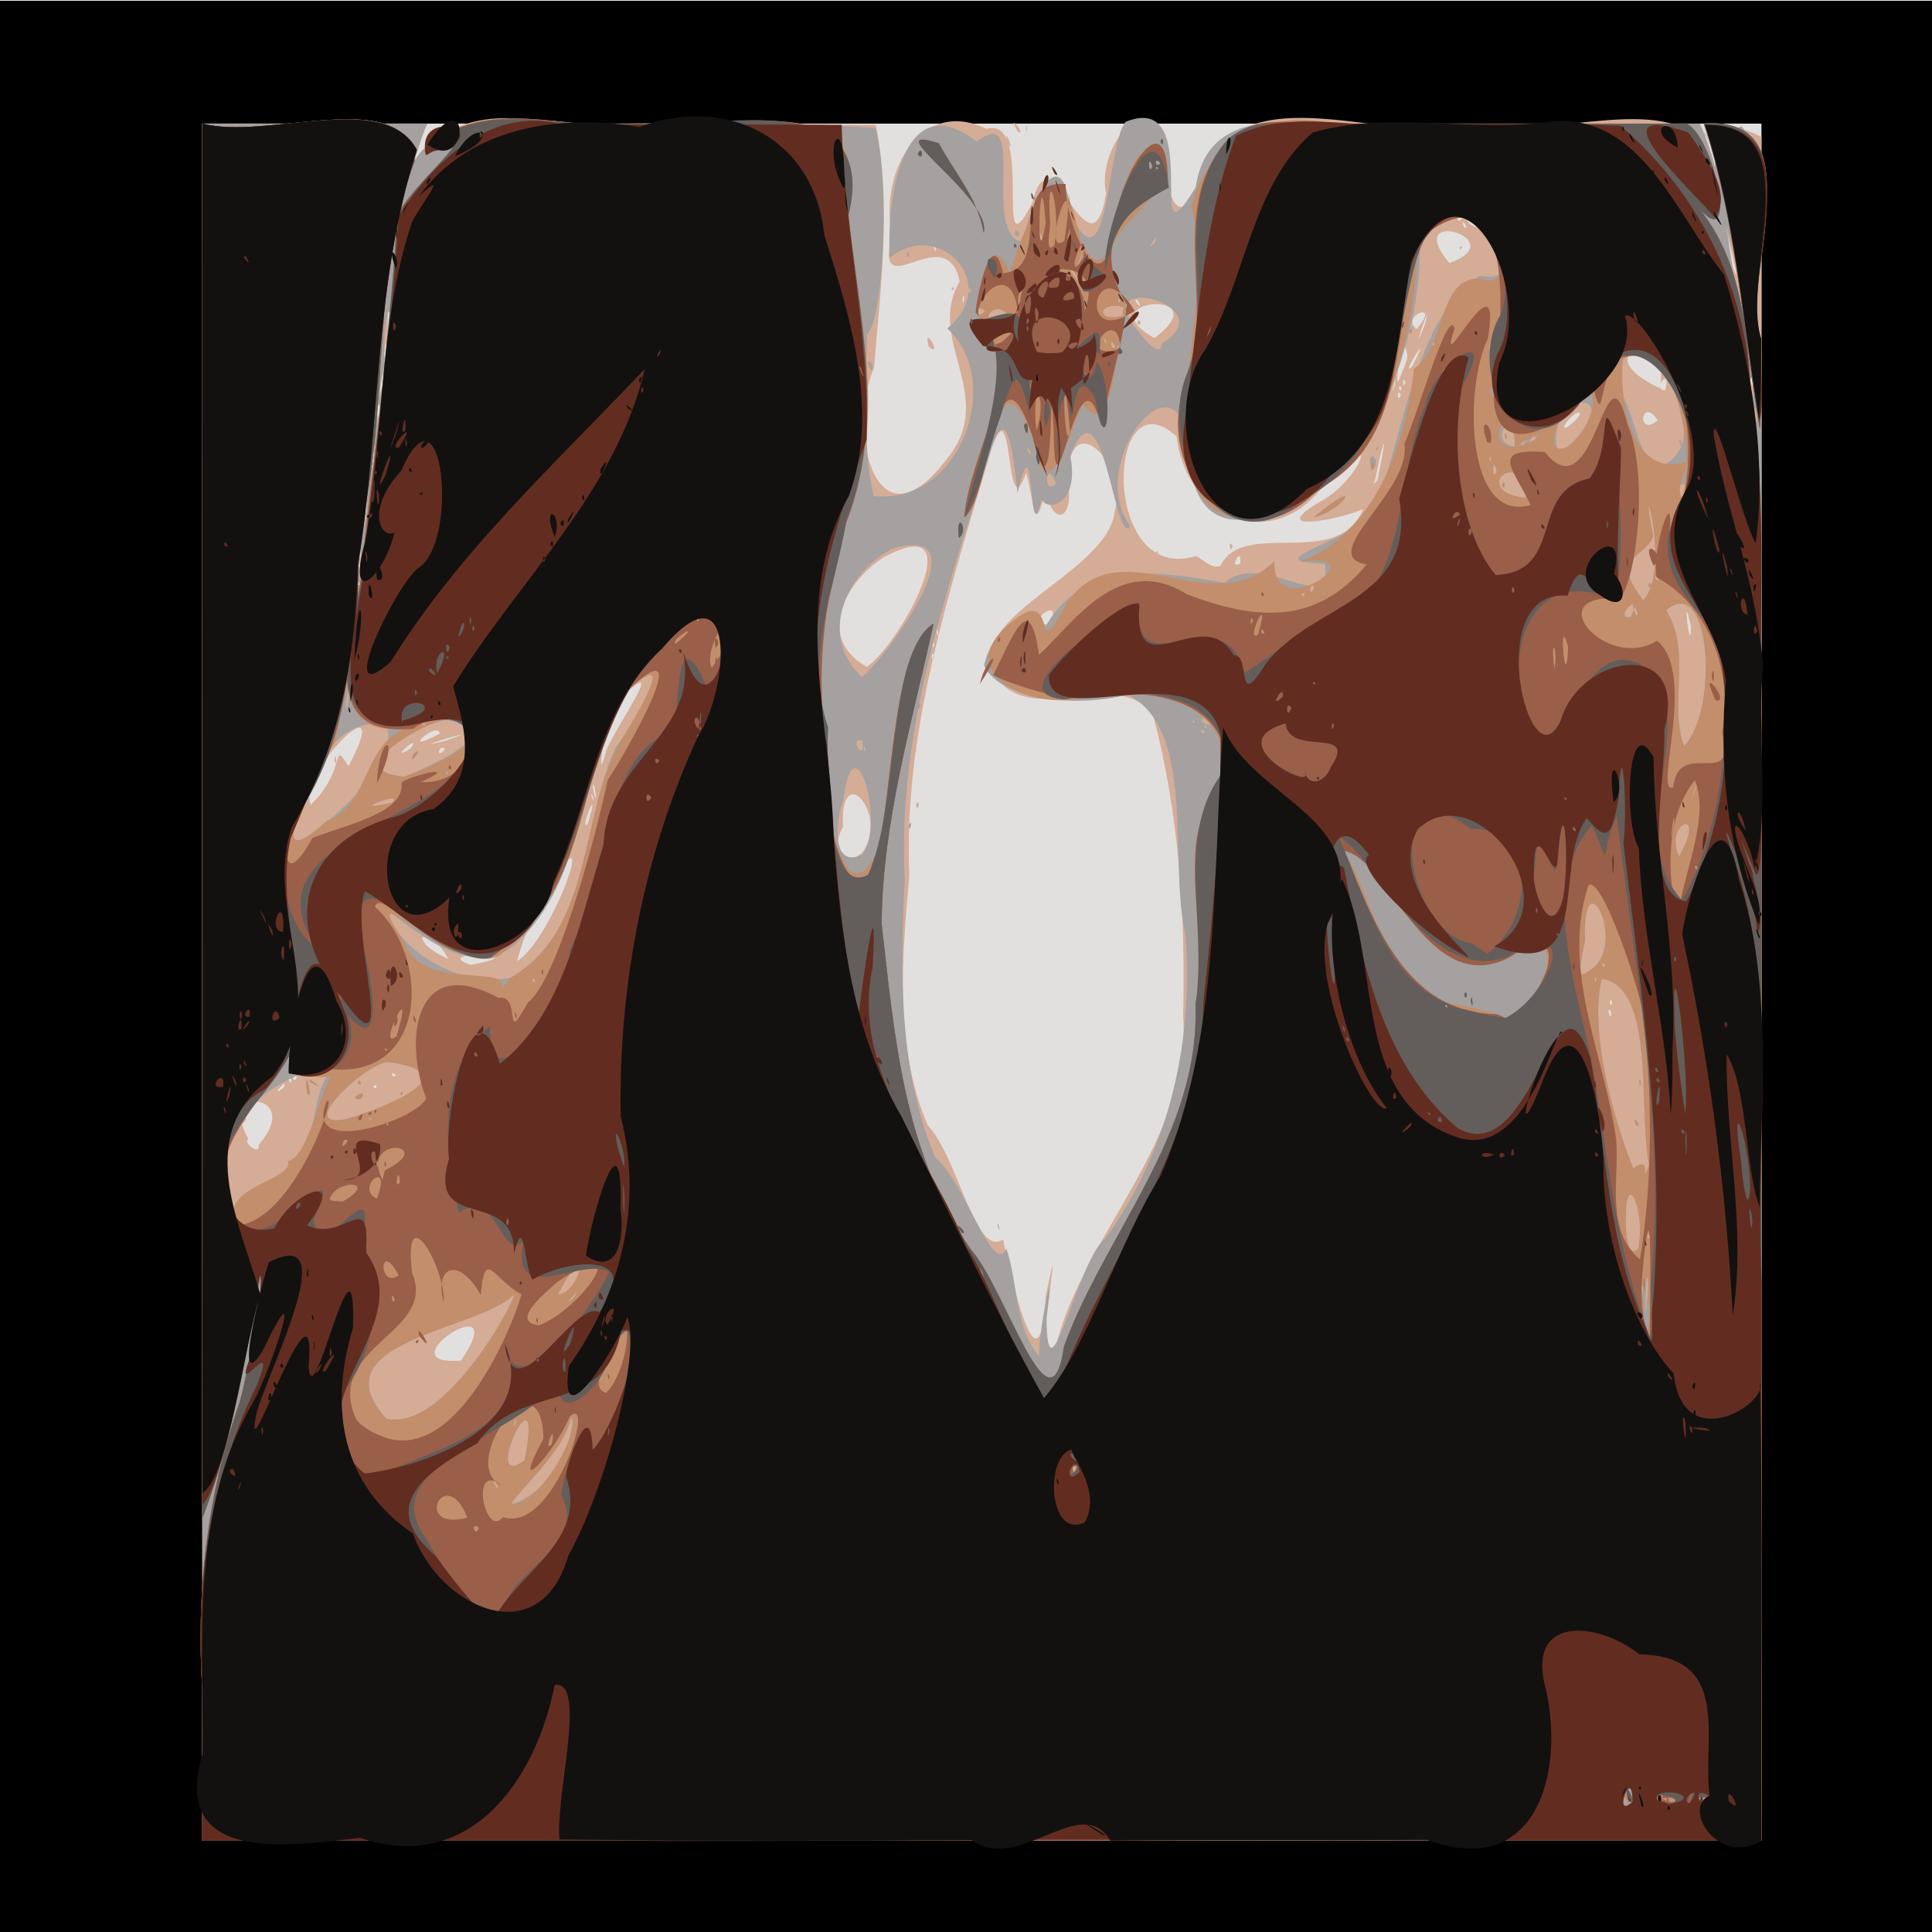<?xml version="1.0" encoding="UTF-8" standalone="no"?>
<svg
   xmlns:dc="http://purl.org/dc/elements/1.1/"
   xmlns:cc="http://creativecommons.org/ns#"
   xmlns:rdf="http://www.w3.org/1999/02/22-rdf-syntax-ns#"
   xmlns:svg="http://www.w3.org/2000/svg"
   xmlns="http://www.w3.org/2000/svg"
   xmlns:sodipodi="http://sodipodi.sourceforge.net/DTD/sodipodi-0.dtd"
   xmlns:inkscape="http://www.inkscape.org/namespaces/inkscape"
   viewBox="0 0 512 512"
   id="svg8438"
   version="1.1"
   inkscape:version="0.48.4 r9939"
   width="100%"
   height="100%"
   sodipodi:docname="vampyric touch.svg">
  <defs
     id="defs8462">
    <linearGradient
       id="linearGradient4077">
      <stop
         id="stop4079"
         offset="0"
         style="stop-color:#aa4400;stop-opacity:1;" />
      <stop
         style="stop-color:#ff9f00;stop-opacity:1;"
         offset="0.228"
         id="stop4081" />
      <stop
         style="stop-color:#803300;stop-opacity:1;"
         offset="0.495"
         id="stop4083" />
      <stop
         id="stop4085"
         offset="1"
         style="stop-color:#562200;stop-opacity:1;" />
    </linearGradient>
    <linearGradient
       id="linearGradient4057">
      <stop
         style="stop-color:#aa4400;stop-opacity:1;"
         offset="0"
         id="stop4059" />
      <stop
         id="stop4067"
         offset="0.228"
         style="stop-color:#ecd1a4;stop-opacity:1;" />
      <stop
         id="stop4065"
         offset="0.501"
         style="stop-color:#803300;stop-opacity:1;" />
      <stop
         style="stop-color:#562200;stop-opacity:1;"
         offset="1"
         id="stop4061" />
    </linearGradient>
    <linearGradient
       id="linearGradient3890">
      <stop
         style="stop-color:#701b1b;stop-opacity:1;"
         offset="0"
         id="stop3892" />
      <stop
         style="stop-color:#e31600;stop-opacity:1;"
         offset="1"
         id="stop3894" />
    </linearGradient>
    <linearGradient
       id="linearGradient3882">
      <stop
         style="stop-color:#600b0b;stop-opacity:1;"
         offset="0"
         id="stop3884" />
      <stop
         style="stop-color:#d11414;stop-opacity:1;"
         offset="1"
         id="stop3886" />
    </linearGradient>
    <linearGradient
       id="linearGradient3872">
      <stop
         style="stop-color:#800600;stop-opacity:1;"
         offset="0"
         id="stop3874" />
      <stop
         style="stop-color:#ff0004;stop-opacity:0;"
         offset="1"
         id="stop3876" />
    </linearGradient>
    <clipPath
       clipPathUnits="userSpaceOnUse"
       id="clipPath8376">
      <path
         style="fill:#ff00ff;fill-opacity:0.714;stroke:#000000;stroke-width:1px;stroke-linecap:butt;stroke-linejoin:miter;stroke-opacity:1"
         d="m 132.936,314.717 c -18.754,-2.648 -41.209,-15.001 -57.719,0.087 -14.633,16.264 -2.075,41.464 15.677,49.398 14.946,6.426 31.8,7.641 44.99,18.355 18.882,12.677 33.749,36.213 54.778,45.175 19.678,12.429 46.407,18.909 72.284,15.294 35.698,-0.444 60.682,1.083 95.282,-9.918 21.3,-7.584 46.453,-16.566 48.767,-39.911 15.505,-69.175 23.825,-140.14 22.246,-211.079 3.939,-29.764 -17.377,-55.385 -31.169,-29.374 -20.605,21.838 -10.857,53.391 -13.928,79.603 -12.671,20.956 -39.535,4.513 -36.842,-19.1 1.458,-26.36 -16.503,-48.423 -14.806,-81.69 -9.849,-15.659 -12.393,-39.197 -31.922,-46.528 -22.798,-5.633 -28.5,25.048 -22.06,41.248 8.578,27.327 9.18,56.709 20.45,83.242 -17.775,18.68 -25.254,-7.503 -35.361,-32.603 -2.632,-18.85 -6.73,-31.283 -8.198,-45.382 -4.973,-16.269 -12.265,-33.262 -20.861,-46.774 -11.193,-21.41 -46.047,-1.516 -36.145,18.896 9.587,29.221 22.255,81.735 30.695,111.349 9.792,11.113 -0.529,22.407 -8.304,17.167 -10.786,-23.412 -29.129,-45.767 -47.413,-62.806 -12.38,-11.668 -20.183,-31.91 -39.12,-33.966 -24.609,2.557 -26.981,33.543 -11.207,48.456 23.194,41.176 62.979,73.319 74.895,120.423 9.249,21.591 -11.232,46.66 -34.152,37.141 -18.311,-5.07 -25.391,-28.227 -45.706,-29.533"
         id="path8378"
         inkscape:connector-curvature="0"
         sodipodi:nodetypes="cccccccccccccccccccccccccccc" />
    </clipPath>
    <clipPath
       clipPathUnits="userSpaceOnUse"
       id="clipPath8442">
      <path
         style="fill:none;stroke:#ff00ff;stroke-width:1px;stroke-linecap:butt;stroke-linejoin:miter;stroke-opacity:1"
         d="m 222.739,99.05 c 1.401,24.76 -27.905,28.775 -45.484,35.696 -25.556,11.414 -30.39,7.092 -55.257,20.471 -11.841,24.034 -1,33.181 5.667,51.52 6.257,27.149 -19.586,46.609 -24.846,71.48 -7.851,27.812 16.821,53.074 18.289,80.331 4.935,19.798 18.082,33.897 20.268,54.682 -7.27,7.365 -16.775,19.888 -14.155,28.346 1.267,4.09 16.128,0.035 19.534,3.561 7.563,7.827 5.899,22.462 8.047,30.215 18.084,11.554 16.697,-39.341 23.957,-13.522 16.992,17.115 43.225,14.384 64.785,17.201 20.358,1.443 42.111,3.894 61.079,-5.48 2.071,-3.134 14.649,-9.464 15.45,-12.753 0.97,-3.982 0.384,18.052 3.048,19.159 7.611,3.161 18.545,-9.024 18.129,-24.088 0.63,-15.163 18.05,-7.949 19.469,-12.188 4.152,-12.403 -12.867,-25.996 -17.306,-37.992 4.383,-26.417 46.524,-55.481 54.069,-80.922 4.57,-20.288 13.079,-15.134 4.664,-37.158 -7.436,-17.706 -18.38,-9.039 -20.999,-55.126 -16.862,-54.826 29.564,-34.984 -13.988,-81.03 -18.052,-22.233 -31.233,-19.16 -74.591,-38.718 -4.52,-7.87 15.439,-43.214 -4.79,-58.857 -19.019,-16.048 -54.828,-15.865 -67.751,9.363 -2.104,11.964 -0.677,24.223 2.712,35.809 z"
         id="path8444"
         inkscape:connector-curvature="0"
         sodipodi:nodetypes="cccccccssccccsscsccccccccc" />
    </clipPath>
  </defs>
  <sodipodi:namedview
     pagecolor="#000000"
     bordercolor="#666666"
     borderopacity="1"
     objecttolerance="10"
     gridtolerance="10"
     guidetolerance="10"
     inkscape:pageopacity="0"
     inkscape:pageshadow="2"
     inkscape:window-width="1190"
     inkscape:window-height="1126"
     id="namedview8460"
     showgrid="false"
     inkscape:zoom="0.70710678"
     inkscape:cx="359.63846"
     inkscape:cy="225.00817"
     inkscape:window-x="160"
     inkscape:window-y="130"
     inkscape:window-maximized="0"
     inkscape:current-layer="g8466" />
  <g
     id="g8466">
    <path
       inkscape:connector-curvature="0"
       d="M -0.581,0.189 H 513.534 V 516.43 H -0.581 z"
       id="path3978"
       style="fill:#000000" />
    <path
       sodipodi:type="arc"
       style="fill:#333333;fill-opacity:1;fill-rule:nonzero;stroke:none"
       id="path4121"
       sodipodi:cx="63.286057"
       sodipodi:cy="-74.545074"
       sodipodi:rx="39.244427"
       sodipodi:ry="23.688076"
       d="m 101.958,-78.577 a 39.244,23.688 0 0 1 9.3e-4,0.003 l -38.673,4.029 z"
       sodipodi:start="6.11213"
       sodipodi:end="6.1122693" />
    <path
       sodipodi:type="arc"
       style="fill:#333333;fill-opacity:1;fill-rule:nonzero;stroke:none"
       id="path4125"
       sodipodi:cx="54.182056"
       sodipodi:cy="-54.392529"
       sodipodi:rx="15.46796"
       sodipodi:ry="16.793785"
       d="m 69.424,-57.251 a 15.468,16.794 0 0 1 3.67e-4,0.002 l -15.243,2.856 z"
       sodipodi:start="6.11213"
       sodipodi:end="6.1122693" />
    <g
       id="g9137"
       transform="translate(9.899,-2.828)">
      <path
         style="fill:#e2e0de"
         d="m 43.725,263.098 c 0,-75.84 0,-151.68 0,-227.52 137.728,0 275.455,0 413.183,0 0,151.68 0,303.36 0,455.04 -137.728,0 -275.455,0 -413.183,0 0,-75.84 0,-151.68 0,-227.52 z"
         id="path9153"
         inkscape:connector-curvature="0" />
      <path
         style="fill:#d5ac96"
         d="m 43.725,263.098 c 0,-75.84 0,-151.68 0,-227.52 19.88,0 39.76,0 59.64,0 -4.198,7.689 -13.364,50.954 -7.479,23.144 1.532,-21.277 21.319,-27.933 39.102,-23.058 29.074,0.085 58.148,0.169 87.222,0.254 4.27,21.618 1.165,43.512 -0.481,64.379 -7.087,16.411 0.201,49.443 19.283,24.163 13.774,-16.665 -5.816,-31.458 3.419,-47.037 -3.652,-17.088 -22.792,7.449 -18.024,-12.223 -3.382,-17.54 8.146,-36.597 25.134,-28.208 13.084,-3.834 1.422,40.334 12.163,19.545 4.702,-20.789 15.444,22.216 19.523,-2.437 -2.661,-11.697 10.755,-29.877 16.595,-12.191 -2.2,10.088 2.972,25.244 8.1,7.725 12.291,-29.139 50.536,-7.056 74.326,-14.055 18.937,4.773 51.519,-9.914 61.353,8.011 2.865,7.917 4.737,31.006 6.657,31.979 -1.454,-10.267 -15.313,-48.112 6.642,-36.436 0.003,150.495 0.007,300.99 0.01,451.485 -137.728,0 -275.457,0 -413.185,0 -3.54e-4,-75.84 7.06e-4,-151.68 -5.3e-4,-227.52 z M 279.696,488.117 c -1.386,-1.15 -0.147,1.386 0,0 z m 160.075,-8.86 c -1.183,1.137 1.734,2.12 0,0 z M 269.761,360.109 c 7.656,-30.915 36.244,-54.604 33.881,-88.398 0.667,-26.706 -1.143,-53.948 -8.047,-79.757 -10.361,-12.498 -31.576,3.874 -41.523,-9.647 -9.389,-16.023 29.271,-27.224 31.413,-43.712 3.768,-13.984 -13.906,-29.65 -12.116,-6.142 0.649,10.206 -5.865,7.961 -5.882,-0.766 -3.523,14.412 -3.092,4.766 -5.435,-3.596 -5.895,16.604 -2.983,-27.678 -9.981,-3.696 -10.567,35.997 -22.655,72.527 -20.982,110.533 -2.003,21.887 -3.974,45.493 4.898,66.187 8.022,8.318 12.505,35.236 19.927,30.178 2.061,9.909 9.661,43.64 11.339,14.928 5.775,-27.675 -4.642,26.758 2.509,13.887 z M 232.796,216.236 c 1.122,-2.65 0.884,2.564 0,0 z m -1.735,-4.075 c 0.801,-2.497 0.801,2.497 0,0 z M 112.279,363.397 c 14.33,-21.123 -21.3,1.708 0,0 z M 58.642,306.225 c 12.2,-13.783 -11.114,-16.032 -2.712,-1.516 -1.63,0.968 3.346,4.59 2.712,1.516 z M 54.131,300.792 c -2.77,-2.477 3.692,-2.556 0,0 z m 6.592,-5.094 c -2.511,-5.176 2.388,1.676 0,0 z m -9.924,9.177 c 4.323,-9.273 -2.185,1.618 0,0 z m 14.433,-13.777 c 1.725,-3.525 -4.244,3.342 0,0 z m 24.679,-0.689 c -1.948,-0.019 -0.007,1.805 0,0 z m -22.597,-1.543 c -1.562,-1.196 0.104,2.38 0,0 z m 1.515,-0.494 c -1.271,-2.283 -1.402,2.348 0,0 z m 26.145,-0.616 c -1.7,-1.647 -0.858,1.364 0,0 z m -24.473,-0.672 c -1.386,-1.15 -0.147,1.386 0,0 z M 417.011,270.869 c -1.562,-2.155 0.233,4.001 0,0 z m 0.347,-2.337 c -0.801,-2.497 -0.801,2.497 0,0 z M 114.802,258.514 c 19.489,-3.353 -11.616,-3.893 0,0 z m 12.314,-0.985 c 9.322,-5.444 22.619,-43.292 8.439,-19.525 -3.581,6.134 -6.623,12.638 -8.439,19.525 z m 14.78,-29.392 c 1.708,-3.744 -0.272,2.726 0,0 z m -32.951,28.849 c -5.7,-10.434 -12.135,-5.466 0,0 z M 98.401,246.982 c -1.183,1.137 1.734,2.12 0,0 z M 218.617,228.721 c 7.382,-9.749 -6.082,-25.239 -5.113,-6.759 -2.985,5.073 -1.512,12.433 5.113,6.759 z m 128.435,-1.557 c -1.665,-15.3 -1.472,6.547 0,0 z m -201.16,-6.089 c 3.711,-12.641 -2.669,2.888 0,0 z M 68.356,218.953 c 0.807,-4.713 -1.648,4.993 0,0 z m 4.115,-2.866 c 9.844,-9.554 5.203,-17.573 9.983,-10.213 13.093,-24.673 -13.942,2.221 -9.983,10.213 z m 6.292,-11.356 c -0.072,-4.105 1.071,1.61 0,0 z m 68.463,9.099 c -1.388,-2.477 0.848,3.661 0,0 z m 0.458,-2.401 c -1.582,-3.402 1.226,8.097 0,0 z m 3.088,-9.795 c 3.627,-8.289 18.026,-27.828 1.593,-11.738 -1.545,1.607 -4.804,24.225 -1.593,11.738 z M 98.92,201.194 c 3.523,-4.879 -6.786,4.134 0,0 z m 9.158,0.069 c -1.827,-1.487 -2.574,3.294 0,0 z m -0.173,-2.062 c 14.581,-4.989 -12.734,3.149 0,0 z m -1.28,-1.952 c -0.271,-3.748 -11.504,6.222 0,0 z m -24.856,-6.991 c -0.006,2.298 -0.004,1.585 0,0 z m 138.044,-10.697 c 8.985,-6.187 28.734,-42.311 4.318,-28.939 -10.004,6.502 -18.032,21.143 -4.318,28.939 z m 17.841,-2.717 c -0.8,-2.497 -0.801,2.497 0,0 z m 0,-3.436 c -1.562,-1.196 0.104,2.38 0,0 z m 200.551,-4.581 c -2.653,-12.208 0.067,9.137 0,0 z m -199.51,1.565 c -1.539,-3.912 0.393,3.496 0,0 z M 83.85,168.525 c -0.006,2.298 -0.004,1.585 0,0 z m 183.985,-0.17 c 5.103,-8.223 -7.069,-0.499 0,0 z M 84.808,162.243 c -1.446,-3.533 0.086,14.401 0,0 z m 0.063,-5.589 c -1.183,1.137 1.734,2.12 0,0 z m 228.662,-3.884 c 6.183,-12.686 30.944,1.383 37.806,-15.02 -6.379,2.837 -26.864,6.793 -10.568,-2.439 8.735,-4.9 16.367,-20.237 1.748,-6.349 -13.02,21.39 -37.884,12.514 -40.618,-10.499 -18.761,-17.04 -20.25,39.516 5.125,31.716 1.992,0.81 3.97,3.546 6.507,2.591 z m -17.156,-3.502 c 1.117,-1.294 0.423,1.457 0,0 z m -210.675,3.426 c -1.562,-1.196 0.104,2.38 0,0 z m 233.077,-0.606 c 0.499,-5.076 -3.237,2.116 0,0 z M 86.024,148.15 c -2.398,1.081 1.903,4.838 0,0 z m 230.727,-0.509 c -1.122,-2.65 -0.884,2.564 0,0 z M 86.287,145.621 c -0.592,-6.281 -0.319,4.422 0,0 z m 0.496,-5.111 c 1.441,-9.147 -0.425,-1.061 0,0 z m 1.006,-5.943 c 5.488,-17.254 -2.945,2.406 0,0 z m 131.131,-3.566 c -1.539,-3.912 0.393,3.496 0,0 z m 136.212,-0.915 c 2.587,-12.012 2.066,-13.705 -0.54,-0.398 l -0.473,1.464 1.013,-1.066 z M 88.263,128.928 c -0.885,-2.146 -0.115,4.165 0,0 z m 0.077,-3.516 c -1.183,1.137 1.734,2.12 0,0 z m 0.984,-3.919 c -0.969,-4.598 -0.541,11.474 0,0 z m 0.541,-3.436 c -1.562,-2.155 0.233,4.001 0,0 z m 315.151,-1.743 c 6.739,-4.738 3.128,-6.148 -0.511,-0.477 l 0.511,0.477 z m 4.511,-6.382 c 2.692,-2.462 -1.481,3.307 0,0 z m -319.315,5.068 c -1.562,-2.155 0.233,4.001 0,0 z M 429.414,114.251 c -4.366,-6.817 -5.793,4.745 0,0 z M 90.712,110.626 c -0.977,-4.417 -0.539,11.375 0,0 z m 0.713,-5.271 c 2.463,-14.096 -2.492,7.063 0,0 z m 269.905,2.215 c -0.884,-2.564 -1.122,2.65 0,0 z m 68.586,-1.879 c 3.668,-15.776 -20.776,-9.851 0,0 z m 1.47,0.592 c 1.827,-6.833 -3.874,0.019 0,0 z m -71.617,-1.429 c 0.807,-4.713 -1.648,4.993 0,0 z m 1.735,0.639 c -1.562,-1.196 0.104,2.38 0,0 z m 93.113,-0.07 c 0.694,-8.296 -1.945,-2.426 0,0 z m -92.073,-1.248 c -0.801,-2.497 -0.8,2.497 0,0 z m -2.299,-4.047 c -3.188,2.059 0.173,5.032 0,0 z m 1.019,2.35 c 2.31,-5.64 2.11,-4.956 0.935,-8.601 -0.92,0.444 -2.995,14.45 -0.935,8.601 z m 3.123,-2.622 c 6.217,-12.173 -3.861,4.067 0,0 z M 92.434,97.292 c 0.554,-11.619 -1.727,9.252 0,0 z M 360.463,96.628 c -2.957,-0.434 1.031,6.997 0,0 z m 93.322,2.792 c -0.8,-2.497 -0.801,2.497 0,0 z m -0.533,-3.197 c -0.712,-8.133 -0.624,3.672 0,0 z m -92.322,-1.247 c -1.388,-2.477 0.848,3.661 0,0 z M 92.899,92.119 c 1.49,-11.322 -0.35,-13.158 0,0 z M 296.015,92.418 c 17.901,-13.292 -18.617,-10.614 0,0 z m -4.589,-3.885 c 0.576,-2.401 1.747,1.397 0,0 z m 76.211,0.502 c 2.722,-9.997 -4.624,11.661 0,0 z m 84.79,1.486 c -1.415,-3.649 1.321,7.207 0,0 z m -86.894,-0.484 c 6.816,-7.978 -4.62,-3.451 0,0 z m 86.518,-2.921 c -2.108,-0.477 1.153,3.312 0,0 z m -230.702,0.08 c -1.204,-2.685 -1.204,2.685 0,0 z m 70.142,-4.901 c -1.872,-0.539 2.348,3.715 0,0 z m -45.857,-0.192 c -0.264,-3.548 -0.805,3.668 0,0 z M 374.236,72.554 c 17.357,-6.341 -13.005,-15.333 0,0 z m 2.626,-4.107 c 1.117,-1.294 0.423,1.457 0,0 z m 11.008,2.108 c -1.944,-7.465 1.683,10.589 0,0 z M 238.174,68.858 c -1.562,-2.972 0.072,2.123 0,0 z m 145.013,-5.433 c -1.282,-12.417 -9.652,-0.983 0,0 z m -3.296,-2.653 c 1.973,-1.593 1.136,2.512 0,0 z m -9.675,1.681 c 3.081,-4.151 -4.027,2.18 0,0 z m 8.461,0.293 c -1.952,-3.257 -0.373,2.118 0,0 z m -1.735,-1.358 c 2.606,-2.563 -2.471,-1.212 0,0 z m -1.474,-1.808 c -1.404,-1.539 -0.683,1.358 0,0 z M 221.028,101.004 c -2.601,-4.332 1.483,-1.76 0,0 z m 15.237,-6.255 c -1.874,-6.609 3.97,3.003 0,0 z m 5.992,-15.435 c 1.117,-1.294 0.423,1.457 0,0 z m 33.21,-14.451 c -1.143,-3.378 2.2,0.735 0,0 z m 9.107,-18.886 c 1.919,-1.798 1.062,1.375 0,0 z m -27.435,-5.326 c -1.295,-5.828 2.276,4.257 0,0 z m 184.806,-2.186 c -0.869,-2.795 2.292,4.137 0,0 z M 259.769,37.641 c -3.324,-5.912 2.92,1.766 0,0 z m 2.223,-0.704 c 0.307,-3.047 0.307,3.047 0,0 z"
         id="path9151"
         inkscape:connector-curvature="0" />
      <path
         style="fill:#a4a1a0"
         d="m 43.725,263.098 c 0,-75.84 0,-151.68 0,-227.52 19.889,0 39.778,0 59.668,0 -4.098,7.728 -13.407,50.907 -7.411,23.358 1.711,-27.862 28.678,-25.426 48.801,-23.291 25.794,-0.137 51.632,-0.806 77.381,1.122 3.883,15.741 1.919,51.594 -2.316,54.598 0.206,2.131 -1.611,31.781 1.872,42.915 22.633,2.483 34.865,-30.296 19.429,-44.415 14.682,-12.102 -2.578,-29.321 -15.225,-18.733 -0.938,-13.325 2.573,-46.702 23.024,-30.75 13.969,-10.983 0.709,25.32 12.46,26.648 0.985,-9.949 10.387,-29.143 12.411,-7.547 10.082,21.497 9.624,-18.773 14.604,-24.385 21.626,-8.643 4.206,41.197 18.57,17.301 3.736,-25.807 35.107,-14.602 52.814,-16.839 26.916,0.111 53.833,0.027 80.749,0.017 7.219,14.222 8.606,48.244 11.862,51.745 2.01,-15.345 -17.974,-45.139 -0.804,-51.018 14.453,16.139 0.099,39.872 5.289,59.145 0.003,131.723 0.006,263.445 0.009,395.168 -137.728,0 -275.457,0 -413.185,0 -3.07e-4,-75.84 6.14e-4,-151.68 -4.6e-4,-227.52 z M 279.804,488.581 c -1.204,-2.685 -1.204,2.685 0,0 z m 141.712,-7.98 -0.534,3.141 0.534,-3.141 z m 3.213,-1.189 c -0.209,-5.979 -0.749,6.046 0,0 z m 3.216,0.374 c -3.45,-8.52 -1.951,4.668 0,0 z m -0.872,0.006 c -0.104,-2.38 1.562,1.196 0,0 z m 4.026,-0.535 c -1.183,1.137 1.734,2.12 0,0 z m 1.258,0.252 c -1.203,-3.21 -0.724,4.432 0,0 z m 1.996,0.922 c 6.077,0.347 -4.433,-3.003 0,0 z m 1.84,-0.679 c -0.221,-4.76 -0.779,4.849 0,0 z m 1.598,-0.567 c -0.109,-4.556 -0.921,4.296 0,0 z m 2.118,0.341 c -0.672,-3.639 -1.035,5.457 0,0 z m 10.222,-1.03 c -3.331,0.803 0.719,2.147 0,0 z m -20.283,-0.481 c -1.562,-1.196 0.104,2.38 0,0 z m -304.076,-76.537 c 10.073,-3.569 16.35,-14.599 16.047,-24.299 -1.265,9.479 -15.9,22.204 -16.047,24.299 z m 13.367,-18.6 c 1.092,-2.71 1.94,-4.815 0,0 z m -17.204,13.699 c -2.966,-4.418 0.91,3.248 0,0 z m 7.211,-6.774 c 5.366,-27.899 -12.307,9.187 0,0 z m 145.975,2.338 c 0.089,-3.324 -2.453,4.417 0,0 z M 92.473,378.81 c 16.76,3.806 37.015,-36.771 33.412,-32.522 -9.868,9.209 -51.889,12.063 -33.412,32.522 z m 34.354,1.059 c 0.664,-3.182 -1.715,2.686 0,0 z m 138.616,-17.629 c -0.01,-7.825 4.663,-29.402 1.968,-10.382 0.279,25.159 8.334,-15.579 15.603,-20.784 16.907,-23.371 23.534,-52.3 21.208,-80.806 -4.529,-19.48 3.1,-53.778 -15.182,-63.374 -13.603,3.536 -33.802,1.577 -38.149,-7.712 3.326,-14.676 18.17,-15.686 15.294,-8.353 9.833,-20.548 31.437,-16.465 48.411,-13.574 9.629,-8.811 28.926,9.543 26.563,-5.032 -23.103,-0.821 18.748,-7.227 15.521,-20.72 6.361,-20.315 10.348,-45.755 25.481,-55.593 19.319,3.691 -9.084,-31.882 -15.911,-9.8 1.07,19.231 -6.767,40.469 -14.691,56.053 -12.456,12.101 -43.329,33.33 -46.263,2.374 -1.042,-32.632 -28.313,0.846 -15.644,17.646 -4.121,6.498 -7.216,-40.826 -15.93,-18.598 2.605,12.818 -5.995,14.949 -7.535,11.632 -3.967,15.421 -1.424,-23.405 -6.426,-1.736 -0.852,-7.282 -2.611,-28.246 -7.784,-8.886 -11.421,36.064 -24.11,72.759 -22.111,111.16 -1.159,24.767 -1.72,50.611 8.1,73.902 8.291,6.748 15.006,31.594 18.864,24.105 3.116,9.247 2.113,20.756 8.611,28.477 z m -10.941,-34.422 c -0.251,-2.76 1.116,3.366 0,0 z M 230.888,221.669 c 1.172,-2.758 0.454,2.486 0,0 z m 2.279,-30.692 c -2.247,-5.261 2.749,-1.404 0,0 z m 105.093,-51.088 c 14.176,-11.726 7.596,-1.458 0,0 z m 15.276,-12.498 c -1.846,-7.071 3.649,-2.163 0,0 z m 1.284,-5.643 c 1.786,-2.17 -0.593,1.94 0,0 z m 9.112,-31.497 c 1.509,-3.852 -0.346,3.47 0,0 z m 62.898,253.837 c 0.025,-17.437 -1.438,20.673 0,0 z m 0.469,6.439 c 0.011,2.453 0.009,2.048 0,0 z m -269.979,-0.178 c 0.923,-3.547 -2.907,4.579 0,0 z m -15.368,-3.424 c 3.536,-4.598 -4.235,3.619 0,0 z m -4.014,-1.063 c 6.202,-0.15 9.334,-17.687 0,0 z m 287.746,-1.983 c -1.562,-2.155 0.233,4.001 0,0 z m -277.103,-6.522 c -1.404,-1.539 -0.683,1.358 0,0 z m 275.703,-3.581 c 2.069,-11.021 -3.983,-23.116 -3.309,-5.264 0.217,1.197 0.356,7.824 3.309,5.264 z m 2.65,-3.936 c -1.183,1.137 1.734,2.12 0,0 z M 51.795,324.131 c 0.568,-7.372 16,-8.955 14.639,-13.579 10.949,-1.301 2.441,-28.988 19.571,-25.354 -19.664,-2.879 -46.406,17.983 -34.21,38.933 z m 19.693,-31.602 c -1.144,-9.61 2.032,3.161 0,0 z m 0.857,-2.943 c -1.889,-2.435 5.039,3.025 0,0 z M 427.122,311.448 c -2.955,-14.773 1.806,-47.14 -12.557,-49.211 -3.681,15.401 4.536,40.937 8.393,50.27 5.613,-4.46 1.308,6.482 4.164,-1.059 z m -3.317,-10.225 c -1.686,-4.072 1.785,0.528 0,0 z m 0.665,-11.637 c 0.397,-2.393 0.806,2.527 0,0 z m -342.237,9.711 c 8.773,-2.579 32.921,-11.85 11.087,-14.977 -4.743,-1.039 -26.41,18.492 -11.087,14.977 z m 1.908,-5.595 c 3.354,-3.227 2.243,1.908 0,0 z m 13.45,-0.451 c 1.117,-1.294 0.423,1.457 0,0 z m -1.388,-0.679 c 1.117,-1.294 0.423,1.457 0,0 z m -11.195,-2.606 c -0.104,-2.38 1.562,1.196 0,0 z m 16.936,-2.565 c 1.881,-3.737 1.353,1.856 0,0 z m -13.402,11.909 c -1.386,-1.15 -0.147,1.386 0,0 z m 36.816,-37.334 c 21.57,-12.529 18.578,-41.381 28.004,-61.336 5.135,-5.909 18.383,-29.832 2.829,-14.645 -12.782,20.908 -10.459,49.763 -29.471,67.046 -12.572,11.012 -29.984,-6.831 -35.08,-9.601 6.099,13.651 21.495,20.68 33.719,18.535 z m 6.484,0.404 c -1.562,-1.196 0.104,2.38 0,0 z m 281.353,0.04 c -0.821,-2.541 -0.377,2.397 0,0 z m -2.403,-2.037 c 11.571,-6.053 -1.394,-31.775 -0.642,-8.616 0.055,1.42 -3.181,11.754 0.642,8.616 z m 4.656,-2.03 c -1.542,-1.215 -0.246,2.321 0,0 z m 17.761,-23.609 c -0.003,3.369 -0.002,2.923 0,0 z m 2.883,-1.771 c -1.008,3.061 -1.099,3.336 0,0 z M 218.561,229.386 c 6.376,-7.614 -2.028,-37.548 -5.051,-14.247 -1.635,3.993 -3.642,18.121 5.051,14.247 z m 0.017,-21.809 c 0.482,-5.786 0.827,3.029 0,0 z m 216.473,22.274 c 7.788,-13.549 -4.145,-9.335 0,0 z m -88.033,-2.978 c 0.085,-15.71 -2.844,4.289 0,0 z M 65.947,228.121 C 77.023,222.061 97.405,203.953 92.22,194.638 74.539,193.005 70.548,215.707 65.947,228.121 z M 439.207,212.501 c 4.724,-14.212 -4.026,10.517 0,0 z m -345.246,3.056 c 3.988,-3.655 -13.469,3.131 0,0 z m 3.287,-6.892 c 7.27,-2.995 28.114,-12.107 11.325,-14.951 -5.953,0.285 -29.932,13.295 -11.325,14.951 z m 2.406,-5.995 c 3.333,-2.918 -1.531,4.12 0,0 z m 9.01,4.952 c -1.386,-1.15 -0.147,1.386 0,0 z m 327.742,-7.007 c 9.355,-9.949 6.971,-46.071 -4.784,-36.066 7.023,10.97 0.531,24.617 4.784,36.066 z m -217.833,-1.464 c -3.835,-1.286 0.962,6.427 0,0 z m 0.867,2.143 c -0.821,-2.541 -0.377,2.397 0,0 z m 89.933,-4.546 c -1.7,-1.647 -0.858,1.364 0,0 z m 0.505,-1.352 c -1.386,-1.15 -0.147,1.386 0,0 z M 102.766,194.718 c -1.386,-1.15 -0.147,1.386 0,0 z m 210.289,-0.385 c -7.868,-3.449 -3.914,2.421 0,0 z m -6.299,-0.294 c -1.386,-1.15 -0.147,1.386 0,0 z M 82.232,189.409 c 2.072,-14.199 -1.981,6.392 0,0 z m 136.341,-7.131 c 7.888,-6.964 31.932,-40.751 8.254,-34.137 -12.509,6.241 -20.133,23.233 -8.254,34.137 z M 83.273,180.92 c -0.801,-2.497 -0.801,2.497 0,0 z m 0.26,-4.43 c -0.906,-4.672 -0.067,8.775 0,0 z m 0.296,-4.215 c -2.549,0.954 2.701,2.737 0,0 z m 0.02,-3.75 c -0.006,2.298 -0.004,1.585 0,0 z m 0.915,-5.421 c -0.672,-10.097 -0.886,13.223 0,0 z m 337.497,3.24 c 3.695,-7.893 -4.995,0.384 0,0 z m 1.877,-0.996 c -2.603,-6.718 -0.631,2.686 0,0 z m 1.425,-3.445 c 7.917,-8.148 -1.767,-39.227 2.677,-16.924 -2.548,5.997 -11.686,5.325 -2.677,16.924 z m -89.685,-1.893 c -1.948,-0.019 -0.007,1.805 0,0 z m 2.554,-1.502 c -1.306,-2.343 -1.711,3.671 0,0 z m 88.848,-1.174 c -1.183,1.137 1.734,2.12 0,0 z M 84.871,156.654 c -1.183,1.137 1.734,2.12 0,0 z m 344.145,-1.358 c -1.183,1.137 1.734,2.12 0,0 z M 85.792,150.527 c -1.006,-8.15 -0.451,13.822 0,0 z m 336.286,-4.061 c -1.183,1.137 1.734,2.12 0,0 z M 87.304,137.551 c 0.271,-10.804 -2.06,15.965 -0.024,0.172 l 0.024,-0.172 z m 335.69,7.713 c -0.209,-5.979 -0.749,6.046 0,0 z m -28.532,-10.444 c -0.323,-14.309 -15.871,-1.993 0,0 z m -6.245,-3.479 c 0.801,-2.497 0.8,2.497 0,0 z m 47.525,3.396 c 5.327,-5.336 -4.189,-4.297 0,0 z m -217.545,-0.871 c -2.735,-2.491 1.971,-0.529 0,0 z m 51.72,-2.926 c -2.815,-7.312 -3.46,3.79 0,0 z M 88.53,128.454 c 1.134,-4.286 1.094,-15.24 0.231,-4.53 l -0.231,4.53 z M 386.713,127.605 c -1.169,-5.115 -1.199,4.015 0,0 z m 50.649,-1.189 c -0.007,2.298 -0.005,1.585 0,0 z m -7.333,0.142 c 19.841,-8.166 -13.447,-50.056 -10.229,-19.407 3.578,5.358 4.21,17.611 10.229,19.407 z m 5.217,-6.565 c -0.251,-2.76 1.116,3.366 0,0 z M 430.194,98.062 c 0.397,-2.393 0.806,2.527 0,0 z m -44.926,26.487 c -0.821,-2.541 -0.377,2.397 0,0 z m -122.163,-2.373 c -1.873,-2.261 0.564,3.445 0,0 z m 128.408,-1.023 c 0.117,-11.283 -7.738,-1.208 0,0 z m -2.602,-2.717 c 0.397,-2.393 0.806,2.527 0,0 z m 16.747,2.717 c 16.723,-15.475 -5.694,-15.767 -2.909,0.58 l 1.132,0.228 1.777,-0.808 z m -11.196,-1.358 c -0.082,-2.586 -2.923,3.808 0,0 z m 2.602,-0.679 c 0.002,-2.977 -3.843,4.054 0,0 z M 90.082,114.676 c 2.184,-10.245 -1.593,-1.204 0,0 z m 365.525,-2.668 c -1.787,-4.733 0.937,7.881 0,0 z m -68.778,-3.355 c 0.487,-4.923 -2.587,0.259 0,0 z m 68.156,-0.449 c 0.541,-7.501 -2.666,-6.249 0,0 z M 91.578,104.754 c 1.239,-13.7 -2.513,11.864 0,0 z m 1.167,-10.642 c 1.929,-17.323 -1.624,-5.018 -0.679,4.573 l 0.679,-4.573 z m 360.825,4.12 c -0.225,-13.044 -1.751,3.362 0,0 z m -67.838,-4.429 c 3.216,-15.313 -3.379,7.93 0,0 z m -99.1,0.716 c -1.872,-0.539 2.348,3.715 0,0 z m 11.419,-0.696 c 16.938,-10.155 -20.21,-19.492 -6.457,-3.413 0.374,0.699 6.096,8.106 6.457,3.413 z m -12.35,0.843 c -1.98,-3.549 -1.121,1.889 0,0 z m 84.475,-1.059 c -1.562,-1.196 0.104,2.38 0,0 z m -86.904,-0.299 c -1.508,-2.939 0.047,2.232 0,0 z m -35.675,-7.781 c -1.25,-2.172 0.487,3.428 0,0 z m 3.584,-0.224 c -2.78,-2.702 -3.176,3.168 0,0 z m 5.725,0.756 c -3.594,-4.673 -8.897,4.811 0,0 z m 33.852,-0.67 c -10.103,-5.301 -12.114,5.231 0,0 z m -40.27,-3.846 c -2.339,-0.855 -0.148,2.915 0,0 z m 36.561,0.773 c -1.566,-1.066 -0.233,2.026 0,0 z m -39.556,-2.447 c -1.094,-2.187 -1.094,2.187 0,0 z m 27.328,-4.916 c -7.3,-6.44 -15.678,2.007 -2.099,-1.742 0.25,-0.148 5.742,8.678 2.099,1.742 z m 11.235,0.827 -0.699,0.894 0.699,-0.894 z m -23.542,-2.537 c -5.827,-7.917 2.524,-3.437 0,0 z m 14.027,-1.859 c 2.413,-7.665 -4.038,10.362 0,0 z m -12.883,-0.799 c 1.941,-5.931 -3.749,3.453 0,0 z m 11.114,-2.079 c -1.178,2.596 -2.225,4.904 0,0 z m -43.712,1.71 c -0.8,-2.497 -0.801,2.497 0,0 z M 266.105,65.144 c -2.52,-4.721 3.162,12.379 0,0 z m 9.709,3.034 c -0.821,-2.541 -0.377,2.397 0,0 z m 20.27,-1.033 c 2.16,-4.546 -3.239,3.549 0,0 z M 272.321,63.851 c -0.954,3.185 -0.884,2.95 0,0 z m -7.565,-6.041 c -1.569,-0.308 2.8,4.238 0,0 z m -0.347,-2.717 c -1.569,-0.308 2.8,4.238 0,0 z m -43.381,45.91 c -2.601,-4.332 1.483,-1.76 0,0 z m 17.579,-32.596 c 1.404,-1.539 0.683,1.358 0,0 z m 20.56,-3.116 c -0.419,-3.358 2.481,0.882 0,0 z m 16.3,-0.429 c -1.143,-3.378 2.2,0.735 0,0 z"
         id="path9149"
         inkscape:connector-curvature="0" />
      <path
         style="fill:#c28e6c"
         d="m 43.739,451.108 c -1.728,-25.976 1.171,-51.994 9.821,-76.55 2.901,-9.651 7.402,-40.663 6.045,-36.422 -4.105,22.573 -7.59,45.56 -15.878,67.053 -8.6e-4,-123.204 -0.002,-246.407 -0.003,-369.611 16.318,4.838 54.248,-10.724 56.314,9.85 -10.824,27.524 -6.977,57.89 -12.694,86.548 -3.13,22.433 -3.438,45.61 -8.413,67.567 -4.765,6.671 -21.073,38.153 -2.161,20.76 11.628,-4.116 9.54,-21.599 21.949,-24.617 -29.991,4.655 -9.105,-36.828 -11.582,-53.627 3.098,-27.046 7.064,-54.045 8.016,-81.285 1.777,-8.024 29.625,-28.424 7.202,-17.7 16.939,-17.891 45.65,-2.29 67.435,-7.042 17.407,-0.088 51.818,-8.153 44.705,20.042 2.282,27.909 11.899,57.464 -0.624,84.256 -2.913,21.184 -9.993,38.346 -4.359,59.612 -2.569,9.722 3.669,49.78 13.228,27.915 4.56,-18.011 3.456,-52.467 14.893,-59.23 -6.333,25.89 -13.454,52.354 -13.888,78.993 3.406,29.715 5.829,60.899 23.581,86.225 9.405,10.608 21.117,51.236 24.74,25.825 11.072,-30.371 36.067,-56.276 34.843,-90.461 3.215,-21.594 -5.675,-46.156 8.173,-60.985 0.092,-22.256 -24.79,-24.208 -41.181,-19.918 -15.152,1.27 -31.985,-9.403 -13.853,-22.054 10.041,-6.933 4.146,13.027 11.741,-1.857 13.506,-23.478 38.919,4.087 56.062,-12.865 -0.851,17.536 28.457,-3.065 6.875,0.201 19.331,-7.629 27.822,-30.012 30.091,-51.169 9.194,-6.164 5.936,-27.661 20.32,-23.256 15.585,-7.185 -18.611,-32.399 -19.445,-6.899 -0.867,15.785 -4.986,37.285 -14.686,49.384 -10.655,16.828 -42.322,33.81 -46.649,3.329 -1.915,-21.824 6.919,-44.93 1.453,-65.773 4.528,-17.303 20.403,-25.843 37.198,-21.77 31.333,0 62.667,0 94,0 7.432,3.297 14.405,36.261 2.656,21.582 16.352,19.298 12.787,46.525 16.599,69.923 1.337,76.346 0.334,152.733 0.645,229.099 0,44.812 0,89.624 0,134.436 -137.736,0 -275.472,0 -413.208,0 0.013,-13.17 0.027,-26.34 0.039,-39.511 z m 236.239,37.473 c -0.35,-3.415 -2.087,4.226 0,0 z m 165.816,-9.727 c -2.403,2.355 0.269,4.29 0,0 z m -23.096,1.401 c 0.507,-9.95 -5.593,5.563 0,0 z m -0.829,0.238 c -3.708,-2.794 2.108,-3.015 0,0 z m 2.86,-1.082 c -0.209,-5.979 -0.749,6.046 0,0 z m 1.328,-0.34 1.072,0.57 -1.072,-0.57 z m 3.617,1.358 c -0.821,-2.541 -0.377,2.397 0,0 z m 2.255,-0.531 2.157,-0.192 -2.157,0.192 z m 4.264,-0.148 c -0.221,-4.76 -0.779,4.849 0,0 z m 1.598,-0.567 c -0.109,-4.556 -0.921,4.296 0,0 z m 3.245,1.46 c 5.237,-2.405 -4.596,-1.243 0,0 z m 2.027,-1.194 c 4.33,-0.763 -1.668,0.927 0,0 z m 4.359,-1.24 c 0.011,2.453 0.009,2.048 0,0 z m 1.183,1.881 -0.391,-0.079 0.391,0.079 z m 1.365,0.329 c 1.835,-7.14 -1.545,1.57 0,0 z m -20.121,-2.407 c -1.562,-1.196 0.104,2.38 0,0 z m -304.076,-76.537 c 8.471,-0.416 18.945,-21.594 15.451,-22.998 -0.687,8.528 -16.19,21.476 -15.451,22.998 z m 13.367,-18.6 c 1.092,-2.71 1.94,-4.815 0,0 z m 2.591,-6.357 c 1.172,-2.757 0.454,2.486 0,0 z m -19.795,20.057 c -2.966,-4.418 0.91,3.248 0,0 z m 7.211,-6.774 c 5.366,-27.899 -12.307,9.187 0,0 z m 145.771,2.607 c 2.112,-3.185 -2.708,0.886 0,0 z M 92.473,378.81 c 16.76,3.806 37.015,-36.771 33.412,-32.522 -9.868,9.209 -51.889,12.063 -33.412,32.522 z m 34.354,1.059 c 0.664,-3.182 -1.715,2.686 0,0 z M 426.671,350.88 c 1.386,-18.057 -2.707,-6.496 -0.378,4.567 1.116,3.733 1.185,-14.852 0.378,-4.567 z m -272.146,4.889 c -0.885,-2.146 -0.115,4.165 0,0 z m 272.775,-5.241 c 0.011,2.453 0.009,2.048 0,0 z m -269.979,-0.178 c 0.923,-3.547 -2.907,4.579 0,0 z m 1.582,-0.997 c -0.8,-2.497 -0.801,2.497 0,0 z m -16.95,-2.427 c 3.536,-4.598 -4.235,3.619 0,0 z m -4.014,-1.063 c 6.202,-0.15 9.334,-17.687 0,0 z m 287.637,-1.282 c -1.114,-4.635 -0.163,6.912 0,0 z m -175.157,-4.706 c -1.862,-3.686 1.573,4.755 0,0 z m -101.577,-2.485 c -2.858,-1.849 -2.218,2.5 0,0 z m 275.443,-3.614 c 2.069,-11.021 -3.983,-23.116 -3.309,-5.264 0.217,1.197 0.356,7.824 3.309,5.264 z m 2.65,-3.936 c -1.183,1.137 1.734,2.12 0,0 z M 51.795,324.131 c 0.568,-7.372 16,-8.955 14.639,-13.579 7.371,-1.661 9.956,-32.736 16.986,-24.36 -24.858,10.496 -13.57,-22.229 -13.885,-26.891 5.984,23.05 -20.918,35.207 -19.717,56.517 l 0.546,4.267 1.431,4.047 2e-6,0 z m 19.693,-31.602 c -1.144,-9.61 2.032,3.161 0,0 z m 0.857,-2.943 c -1.889,-2.435 5.039,3.025 0,0 z M 427.122,311.448 c -2.955,-14.773 1.806,-47.14 -12.557,-49.211 -3.681,15.401 4.536,40.937 8.393,50.27 5.613,-4.46 1.308,6.482 4.164,-1.059 z m -3.317,-10.225 c -1.686,-4.072 1.785,0.528 0,0 z m 0.665,-11.637 c 0.397,-2.393 0.806,2.527 0,0 z m -342.237,9.711 c 8.773,-2.579 32.921,-11.85 11.087,-14.977 -4.743,-1.039 -26.41,18.492 -11.087,14.977 z m 1.908,-5.595 c 3.354,-3.227 2.243,1.908 0,0 z m 13.45,-0.451 c 1.117,-1.294 0.423,1.457 0,0 z m -1.388,-0.679 c 1.117,-1.294 0.423,1.457 0,0 z m -11.195,-2.606 c -0.104,-2.38 1.562,1.196 0,0 z m 16.936,-2.565 c 1.881,-3.737 1.353,1.856 0,0 z m -13.402,11.909 c -1.386,-1.15 -0.147,1.386 0,0 z m 300.571,-26.703 c 13.296,-5.73 17.01,-29.22 -2.394,-14.772 -20.409,5.934 -31.2,-30.535 -41.602,-31.281 10.351,14.848 10.723,40.472 32.901,42.743 3.741,0.954 7.559,1.697 11.096,3.31 z m -9.222,-4.415 c 0.264,-3.548 0.805,3.668 0,0 z m -1.735,-1.698 c 0.801,-2.497 0.801,2.497 0,0 z m -4.445,2.932 c -1.386,-1.15 -0.147,1.386 0,0 z m -248.346,-7.436 c 22.31,-12.958 17.937,-42.88 29.344,-62.985 4.032,-6.358 15.732,-26.214 1.334,-12.675 -13.04,22.126 -11.509,52.508 -33.146,69.34 -10.726,7.979 -40.01,-24.645 -25.661,-3.217 4.408,13.784 30.02,5.115 25.327,13.042 l 2.802,-3.506 0,0 z m 6.477,0.39 c -1.562,-1.196 0.104,2.38 0,0 z m 281.353,0.04 c -0.821,-2.541 -0.377,2.397 0,0 z m -2.403,-2.037 c 11.571,-6.053 -1.394,-31.775 -0.642,-8.616 0.055,1.42 -3.181,11.754 0.642,8.616 z m 4.656,-2.03 c -1.542,-1.215 -0.246,2.321 0,0 z M 214.986,242.554 c -0.007,2.298 -0.005,1.585 0,0 z m 218.222,-7.81 c -0.003,3.369 -0.002,2.923 0,0 z m 2.883,-1.771 c -1.008,3.061 -1.099,3.336 0,0 z m -1.041,-3.122 c 7.788,-13.549 -4.145,-9.335 0,0 z m 4.156,-17.35 c 4.724,-14.212 -4.026,10.517 0,0 z m -345.246,3.056 c 3.988,-3.655 -13.469,3.131 0,0 z m 3.287,-6.892 c 7.453,-2.527 28.596,-12.016 11.774,-15.433 -5.613,0.467 -29.54,13.881 -11.774,15.433 z m 2.406,-5.995 c 3.333,-2.918 -1.531,4.12 0,0 z m 9.378,4.967 c -1.404,-1.539 -0.683,1.358 0,0 z m 327.373,-7.021 c 9.309,-9.932 7.085,-46.221 -4.76,-36.059 6.969,10.984 0.521,24.608 4.76,36.059 z M 102.766,194.718 c -1.386,-1.15 -0.147,1.386 0,0 z m 319.496,-28.374 c 4.384,-8.41 -5.635,1.055 0,0 z m 1.877,-0.996 c -2.798,-6.916 -0.44,2.877 0,0 z m 1.425,-3.445 c 7.917,-8.148 -1.767,-39.227 2.677,-16.924 -2.548,5.997 -11.686,5.325 -2.677,16.924 z m -89.685,-1.893 c -1.948,-0.019 -0.007,1.805 0,0 z m 2.554,-1.502 c -1.306,-2.343 -1.711,3.671 0,0 z m 88.848,-1.174 c -1.183,1.137 1.734,2.12 0,0 z m 1.735,-2.037 c -1.183,1.137 1.734,2.12 0,0 z m -6.938,-8.829 c -1.183,1.137 1.734,2.12 0,0 z m 0.916,-1.203 c -0.209,-5.979 -0.749,6.046 0,0 z m 9.97,-0.549 c -2.546,0.922 1.693,3.544 0,0 z m 0.485,-2.202 c -0.885,-2.146 -0.115,4.165 0,0 z m -38.987,-7.692 c -0.323,-14.309 -15.871,-1.993 0,0 z m -6.245,-3.479 c 0.801,-2.497 0.8,2.497 0,0 z m 47.532,3.409 c 4.439,-12.521 -2.987,-46.219 -15.573,-36.644 -1.059,10.351 2.109,31.71 16.798,27.136 0.112,3.126 -2.837,6.324 -1.225,9.507 z m -0.502,-14.755 c -0.251,-2.76 1.116,3.366 0,0 z m -2.759,-15.422 c -2.074,-2.863 1.326,-1.603 0,0 z m -45.774,23.033 c -1.169,-5.115 -1.199,4.015 0,0 z m -1.446,-3.056 c -0.821,-2.541 -0.377,2.397 0,0 z m 6.263,-3.226 c 0.215,-14.953 -9.615,0.045 0,0 z m -2.62,-2.886 c 0.397,-2.393 0.806,2.527 0,0 z m 16.747,2.717 c 9.475,-7.176 8.445,-24.241 -1.146,-7.931 -2.011,1.429 -5.126,10.894 1.146,7.931 z m -9.002,-1.732 c 6.476,-5.119 -12.574,5.605 0,0 z m -10.615,-12.874 c -3.496,-4.836 3.792,10.706 0,0 z m -0.947,-7.806 c 3.43,-10.047 -1.665,-7.217 0,0 z m -14.918,-5.134 c -1.562,-1.196 0.104,2.38 0,0 z M 245.002,329.509 c -3.18,-4.328 2.241,0.704 0,0 z M 211.287,147.042 c -1.143,-3.378 2.2,0.735 0,0 z m 32.912,-1.671 c -0.826,-8.038 2.884,-1.931 0,0 z m 1.433,-5.392 c 2.399,-18.368 16.17,-39.03 3.219,-54.316 1.534,-4.773 2.731,-24.106 8.807,-10.508 4.959,-15.329 13.728,-36.662 18.561,-9.136 11.31,22.896 7.248,-28.831 21.712,-23.471 6.157,15.918 -24.897,20.676 -9.67,39.823 -2.004,9.58 -2.957,39.294 -11.197,27.418 -3.439,7.226 -9.561,30.51 -13.038,9.47 -10.609,-27.924 -11.162,14.412 -18.395,20.721 z m 41,-45.46 c -1.872,-0.539 2.348,3.715 0,0 z m -0.931,0.147 c -1.98,-3.549 -1.121,1.889 0,0 z m -2.428,-1.358 c -1.508,-2.939 0.047,2.232 0,0 z m -35.675,-7.781 c -1.25,-2.172 0.487,3.428 0,0 z m 3.584,-0.224 c -2.78,-2.702 -3.176,3.168 0,0 z m 5.725,0.756 c -3.594,-4.673 -8.897,4.811 0,0 z m 33.852,-0.67 c -10.103,-5.301 -12.114,5.231 0,0 z m -3.709,-3.073 c -1.566,-1.066 -0.233,2.026 0,0 z m -12.228,-7.363 c -7.3,-6.44 -15.678,2.007 -2.099,-1.742 0.25,-0.148 5.742,8.678 2.099,1.742 z m -12.306,-1.71 c -5.827,-7.917 2.524,-3.437 0,0 z m 14.027,-1.859 c 2.413,-7.665 -4.038,10.362 0,0 z m -12.883,-0.799 c 1.941,-5.931 -3.749,3.453 0,0 z m 11.114,-2.079 c -1.178,2.596 -2.226,4.904 0,0 z M 266.105,65.144 c -2.52,-4.721 3.162,12.379 0,0 z m 6.216,-1.294 c -0.954,3.185 -0.884,2.95 0,0 z m -7.565,-6.041 c -1.569,-0.308 2.8,4.238 0,0 z m -0.347,-2.717 c -1.569,-0.308 2.8,4.238 0,0 z m 31.093,-8.139 c -1.134,-4.169 -1.243,2.933 0,0 z m 1.539,0.385 c -1.386,-1.15 -0.147,1.386 0,0 z m 0.629,-1.155 c -1.482,-2.481 -1.958,1.559 0,0 z m 40.59,93.704 c 14.243,-11.686 7.58,-1.495 0,0 z m 15.265,-12.427 c -0.37,-4.497 1.981,-0.654 0,0 z m 102.945,-10.893 c -4.597,-27.044 -6.17,-54.789 -14.85,-80.99 30.356,-2.061 8.776,39.569 15.288,57.296 -0.053,7.897 0.115,15.811 -0.438,23.694 z m -195.051,-0.75 c 0.5,-3.981 2.77,5.754 0,0 z M 283.794,99.46 c -0.104,-2.38 1.562,1.196 0,0 z m 79.792,-8.49 c -0.104,-2.38 1.562,1.196 0,0 z M 250.793,64.531 c 2.235,-9.538 -29.3,-29.249 -11.892,-23.749 4.148,7.797 10.437,14.76 11.892,23.749 z M 233.317,43.729 c 1.256,-3.122 1.62,2.257 0,0 z m 64.354,-3.396 c 0.8,-2.497 0.801,2.497 0,0 z"
         id="path9147"
         inkscape:connector-curvature="0" />
      <path
         style="fill:#995f48"
         d="m 43.739,451.108 c -1.728,-25.976 1.171,-51.994 9.821,-76.55 2.901,-9.651 7.402,-40.663 6.045,-36.422 -4.105,22.573 -7.59,45.56 -15.878,67.053 -8.6e-4,-123.204 -0.002,-246.407 -0.003,-369.611 16.15,4.851 54.57,-10.766 56.3,9.909 -11.206,29.23 -7.1,61.425 -13.15,91.793 -4.832,27.114 -0.547,56.414 -17.362,79.73 -5.143,8.52 -4.989,23.283 3.398,7.868 10.745,-4.001 24.48,-6.851 23.605,-14.688 2.596,-1.961 16.321,-5.107 5.07,-0.105 18.799,0.881 17.852,-27.679 -1.987,-14.137 -30.26,2.928 -12.179,-32.88 -12.932,-49.686 3.234,-28.45 7.4,-56.843 8.488,-85.488 1.777,-8.024 29.625,-28.424 7.202,-17.7 16.977,-17.846 45.751,-2.412 67.554,-6.9 18.243,-1.591 51.914,-7.011 44.827,21.708 2.985,28.122 10.475,57.601 -0.932,84.884 -5.619,21.126 -7.834,39.782 -4.203,61.248 -3.32,12.106 7.535,50.593 13.71,21.642 3.361,-17.096 3.96,-51.758 14.184,-57.568 -5.675,26.211 -13.568,52.682 -13.752,79.534 3.406,29.715 5.829,60.899 23.581,86.225 9.405,10.608 21.117,51.236 24.74,25.825 11.072,-30.371 36.067,-56.276 34.843,-90.461 4.215,-20.142 -6.925,-45.34 7.599,-59.197 3.94,-22.776 -22.098,-25.638 -38.366,-22.132 -8.721,0.063 -25.068,-6.533 -22.722,-6.358 5.466,-10.77 9.516,-22.702 12.031,-5.13 9.127,-8.426 21.25,-27.332 39.157,-16.085 17.463,6.609 33.932,8.768 47.67,-7.888 -13.72,-2.319 11.988,-19.473 9.997,-31.95 3.671,-8.29 11.762,-36.914 13.296,-30.538 -5.429,16.103 12.989,-21.759 8.809,2.646 -6.344,13.288 -5.833,49.114 11.366,44.073 -4.902,-10.043 -10.72,-14.947 3.74,-14.051 13.6,17.107 15.98,-31.58 21.944,-7.201 5.608,12.942 2.45,40.856 -2.042,46.074 -21.824,-1.667 -3.573,19.479 9.852,11.175 10.717,8.616 -1.122,41.281 4.274,38.844 1.479,-13.528 17.22,1.209 12.955,-14.458 3.365,-17.325 -4.782,-34.747 -17.372,-41.183 -1.342,-8.104 5.685,-28.153 3.004,-8.611 8.758,-14.876 8.653,-56.948 -13.765,-49.175 -4.631,6.543 -3.234,17.887 -5.928,7.862 -9.601,11.132 -28.67,21.236 -26.307,-2.912 2.207,-13.839 5.9,-55.625 -17.764,-38.436 -11.1,22.126 -2.721,54.097 -28.792,67.847 -20.103,21.516 -43.632,-3.825 -35.687,-26.612 8.952,-20.905 -4.158,-44.822 9.835,-63.913 8.707,-11.33 23.703,-4.686 35.793,-6.324 29.174,0 58.347,0 87.521,0 7.432,3.297 14.405,36.261 2.656,21.582 16.352,19.298 12.787,46.525 16.599,69.923 1.337,76.346 0.334,152.733 0.645,229.099 0,44.812 0,89.624 0,134.436 -137.736,0 -275.472,0 -413.208,0 0.013,-13.17 0.026,-26.34 0.039,-39.51 z m 236.586,37.545 c -1.096,-5.1 -2.932,2.956 0,0 z m 165.469,-9.799 c -2.403,2.355 0.269,4.29 0,0 z m -23.096,1.401 c 0.34,-10.13 -5.676,5.128 0,0 z m -0.829,0.238 c -2.213,-4.533 1.752,-1.714 0,0 z m 6.136,-0.997 c -3.716,-5.923 -2.72,4.334 0,0 z m 2.364,1.613 c 2.074,-9.387 -3.24,-1.407 0,0 z m 2.785,-0.647 c 7.422,-1.276 -7.884,-2.004 0,0 z m -1.197,-0.315 c -0.647,-3.256 1.057,0.951 0,0 z m 9.079,0.459 c 4.934,-2.465 -5.686,-1.252 0,0 z M 424.817,479.412 c -0.933,-6.047 -0.418,5.958 0,0 z m 12.836,1.019 c 0.093,-3.14 0.108,-3.656 0,0 z m 5.409,-0.98 c 4.33,-0.763 -1.668,0.927 0,0 z m 4.359,-1.24 c 0.011,2.453 0.009,2.048 0,0 z m 1.183,1.881 -0.391,-0.079 0.391,0.079 z m 1.365,0.329 c 1.835,-7.14 -1.545,1.57 0,0 z M 117.006,407.647 c -2.484,-1.916 -0.919,3.15 0,0 z m 1.25,-1.688 -0.835,-0.884 0.835,0.884 z m 5.17,-1.084 c 13.408,4.547 24.872,-32.951 17.664,-26.678 -3.554,8.918 -16.524,23.511 -6.959,5.886 -0.58,-23.933 -23.299,7.238 -10.993,12.408 -8.711,-6.737 -4.541,14.42 0.288,8.383 z m -9.441,0.142 c -5.99,-14.87 -14.852,3.956 0,0 z m 161.408,-13.452 c -1.846,-2.604 -0.757,5.061 0,0 z m -139.04,-5.958 c 1.358,-7.218 -2.585,2.524 0,0 z m -43.304,-1.525 c 21.595,5.745 36.715,-40.907 35.105,-38.32 -7.351,-3.985 -9.546,-12.599 -10.661,0.267 -5.58,-10.227 -12.431,-7.911 -9.804,1.94 0.535,-9.234 -10.79,-28.562 -8.401,-7.859 6.961,16.104 -23.592,19.346 -14.782,38.905 2.157,2.624 5.417,4.009 8.543,5.068 z m 7.138,-25.672 c 1.404,-1.539 0.683,1.358 0,0 z m 0.98,-1.628 c -1.192,-4.687 5.111,6.401 0,0 z m 49.573,15.152 c 7.335,-7.066 7.489,-31.468 0.409,-9.735 -0.547,2.588 -4.777,8.455 -0.409,9.735 z m 0.559,-3.849 c -0.647,-3.256 1.057,0.951 0,0 z m 4.084,-13.696 c 1.155,-7.386 2.336,-1.488 0,0 z m 271.935,2.942 c 0.041,-10.234 0.85,-46.19 -1.932,-17.53 -0.471,5.87 -0.488,12.036 1.932,17.53 z m -1.532,-14.432 c 0.467,-5.311 0.036,7.16 0,0 z m -292.834,11.14 c 11.231,-4.182 25.885,-25.285 4.852,-11.514 -1.966,2.005 -13.251,10.626 -4.852,11.514 z m -0.76,-1.292 c 0.397,-2.393 0.806,2.527 0,0 z M 94.722,347.315 c -1.146,-3.146 -0.886,1.907 0,0 z m 1.041,-6.498 c -5.272,-10.003 -5.435,3.863 0,0 z m 154.656,-0.942 c -1.862,-3.686 1.573,4.755 0,0 z m 174.301,-3.257 c 3.5,-21.821 3.206,-43.68 0.867,-65.242 -2.234,-10.338 -10.944,-35.942 -14.484,-34.039 -7.553,22.378 4.318,45.422 7.286,67.48 0.921,10.614 -3.037,23.838 6.332,31.801 z M 53.232,327.529 c 14.838,-1.469 26.532,-35.85 23.451,-32.839 -6.401,14.92 23.266,5.24 26.398,-0.733 -6.212,-15.948 -2.842,-38.645 19.068,-26.695 6.495,-1.082 0.981,13.711 7.837,1.288 7.455,-5.799 17.078,-40.143 21.167,-59.02 5.299,-7.855 24.937,-42.742 4.408,-22.929 -12.275,21.278 -9.772,52.539 -32.071,66.914 -13.012,11.118 -32.21,-16.974 -34.027,-10.383 15.2,13.834 13.647,45.939 -12.1,42.939 -21.015,10.198 -1.571,-47.107 -8.698,-17.976 3.028,22.148 -31.499,37.055 -15.431,59.435 z m 31.776,-28.435 c 2.333,-3.202 0.553,2.506 0,0 z m 2.689,-1.129 c 1.404,-1.539 0.683,1.358 0,0 z m 1.568,-0.64 c 1.117,-1.294 0.423,1.457 0,0 z m 10.502,-23.993 c -0.715,-3.812 1.519,1.751 0,0 z m 26.899,-1.009 c -0.647,-3.256 1.057,0.951 0,0 z m 6.911,-11.942 c 0.397,-2.393 0.806,2.527 0,0 z m -52.663,60.867 c 9.803,-5.501 -1.545,-6.166 -3.473,-0.679 l 0.44,0.438 3.033,0.241 z m 9.076,-0.758 c 4.273,-11.156 -6.162,-2.996 -0.013,0.015 l 0.013,-0.015 z m 6.12,-4.377 c -0.424,-5.321 -1.764,2.794 0,0 z m -3.967,-3.174 c 14.535,-7.038 -6.828,-9.616 -0.715,2.619 0.238,-0.873 0.476,-1.746 0.715,-2.619 z m -0.196,-1.621 c 0.397,-2.393 0.806,2.527 0,0 z m -1.561,0 c -0.821,-2.541 -0.377,2.397 0,0 z m -8.153,-6.144 c -1.366,-1.689 -2.232,3.74 0,0 z m 10.82,-4.508 c -1.386,-1.15 -0.147,1.386 0,0 z m -0.347,-19.696 c -1.386,-1.15 -0.147,1.386 0,0 z m 2.54,-3.611 c 5.311,-18.071 -5.773,5.023 0,0 z m -0.627,-2.494 c -0.395,-6.239 2.054,-1.407 0,0 z m 294.494,-2.26 c 10.128,-3.274 19.206,-28.065 1.046,-16.077 -21.9,11.352 -31.906,-26.407 -43.929,-28.19 8.186,18.997 16.198,42.961 40.552,43.243 l 2.331,1.024 0,0 z m -9.222,-4.415 c 0.264,-3.548 0.805,3.668 0,0 z m -1.735,-1.698 c 0.801,-2.497 0.801,2.497 0,0 z m -4.445,2.932 c -1.386,-1.15 -0.147,1.386 0,0 z M 434.618,245.953 c 1.883,-12.566 8.656,-26.717 4.623,-36.362 -7.743,9.758 -7.424,24.674 -4.623,36.362 z m -219.632,-3.4 c -0.007,2.298 -0.005,1.585 0,0 z m 224.922,-10.058 c -1.562,-1.196 0.104,2.38 0,0 z m -6.076,-11.845 c -0.056,-5.495 -1.706,11.416 0,0 z m 13.571,-27.322 c -1.183,1.137 1.734,2.12 0,0 z M 181.392,175.92 c 4.799,-16.034 -5.358,-1.285 -2.649,3.918 l 2.649,-3.918 z m -1.778,2.057 c 0.627,-3.208 0.627,3.208 0,0 z m 0.133,-3.509 c -1.057,-4.736 1.99,-1.311 0,0 z m 1.185,-2.377 c 0.397,-2.393 0.806,2.527 0,0 z m 221.162,8.15 c 0.936,-7.002 -1.341,-8.378 0,0 z m 3.59,-5.886 c -2.823,-10.739 -0.621,14.425 0,0 z m -236.544,-0.915 c 8.298,-6.886 -1.613,-1.17 0,0 z m 154.34,-2.423 c 3.848,-13.094 -3.733,2.425 0,0 z m 1.114,-1.458 c -1.183,1.137 1.734,2.12 0,0 z m -2.465,-2.221 c -0.491,-2.485 -1.142,2.734 0,0 z m -146.75,-0.671 c -1.542,-1.215 -0.246,2.321 0,0 z m 7.461,-1.366 c -1.235,-3.186 -0.731,2.261 0,0 z m -2.862,-1.349 c 1.56,-3.42 -6.039,3.943 0,0 z m 192.815,-62.522 c 0.994,-4.033 -2.542,5.225 0,0 z M 245.002,329.509 c -3.18,-4.328 2.241,0.704 0,0 z M 89.984,210.431 c 0.656,-14.097 6.61,-13.059 0,0 z m 18.962,-3.97 c 0.257,-2.272 1.572,1.153 0,0 z m 335.837,-18.007 c -5.152,-10.889 4.332,0.987 0,0 z m -194.987,-4.398 c 1.477,-6.88 7.127,-10.795 0,0 z m 193.929,-2.118 c 0.781,-4.798 0.781,4.798 0,0 z m -189.191,-9.539 c 1.426,-2.402 0.109,2.324 0,0 z m 69.851,-11.815 c -0.104,-2.38 1.562,1.196 0,0 z m 103.949,-7.86 c -4.172,-8.59 3.978,-2.638 0,0 z m -217.045,-5.683 c -1.143,-3.378 2.2,0.735 0,0 z m 32.912,-1.671 c -0.826,-8.038 2.884,-1.931 0,0 z m 1.433,-5.392 c 1.413,-18.473 17.841,-38.264 3.005,-54.355 0.294,-4.111 4.358,-23.794 7.29,-10.386 13.18,-1.249 0.87,-24.793 16.578,-23.648 -0.17,10.5 9.928,34.946 13.088,10.72 0.45,-11.365 14.279,-35.87 14.043,-9.883 -13.454,6.242 -19.727,16.628 -10.934,31.132 -1.009,10.99 -5.376,23.827 -6.784,32.132 -6.219,-25.148 -12.353,31.77 -12.597,0.698 -1.509,-25.825 1.099,30.124 -5.713,1.721 -9.707,-28.586 -10.845,16.944 -17.975,21.868 z m 28.046,-22.811 c -2.42,-26.717 -1.663,7.819 0,0 z m -8.948,-0.152 c 3.184,-8.994 -1.425,-15.17 0,0 z m -1.046,-13.181 c 0.555,-3.382 -2.189,6.886 0,0 z m 11.09,0 c -2.479,-2.223 2.412,4.916 0,0 z m -14.72,-0.521 c 6.296,-11.765 -3.544,3.707 0,0 z m 17.724,-1.548 c -5.134,-8.111 4.488,9.108 0,0 z m -8.836,-0.092 c -1.386,-1.15 -0.147,1.386 0,0 z m 6.18,-4.63 c 0.928,-3.518 -1.852,3.902 0,0 z m 3.99,-0.34 c -1.562,-2.972 0.072,2.123 0,0 z m -23.591,-3.176 c 11.196,-9.526 -14.339,5.611 0,0 z m 6.695,1.169 c -1.862,-3.686 1.573,4.755 0,0 z m 24.771,0.512 c -0.459,-12.817 -12.734,4.281 0,0 z m -9.461,-9.909 c 6.849,-18.112 -21.753,-11.025 -17.164,-0.734 0.02,-15.051 17.358,-12.637 17.164,0.734 z m -17.669,0.308 c -2.442,-21.008 -22.342,11.306 0,0 z m 30.924,-0.474 c -10.867,-17.533 -15.633,10.931 0,0 z m -30.698,-8.932 c -2.373,-2.227 0.645,4.117 0,0 z m 18.657,-0.487 c -1.261,1.978 -0.934,1.466 0,0 z m -1.537,-4.481 c 1.45,-12.152 -5.911,8.861 0,0 z m -9.994,-9.414 c -1.519,-21.586 -2.791,17.749 0,0 z m 4.946,4.83 c 4.223,-26.244 -6.947,5.039 0,0 z m -2.64,1.157 c 1.832,-9.507 -2.185,-23.377 -1.145,-5.849 0.294,0.125 -1.614,8.982 1.145,5.849 z m 4.016,-2.782 c 0.706,-4.517 -1.628,3.967 0,0 z M 295.502,46.955 c -1.134,-4.169 -1.243,2.933 0,0 z m 1.539,0.385 c -1.386,-1.15 -0.147,1.386 0,0 z m 0.629,-1.155 c -1.482,-2.481 -1.958,1.559 0,0 z m 86.552,73.76 c -2.739,-7.276 1.948,-4.975 0.91,0.334 l -0.91,-0.334 z m 72.247,-3.376 c -4.597,-27.044 -6.17,-54.789 -14.85,-80.99 30.356,-2.061 8.776,39.569 15.288,57.296 -0.053,7.897 0.115,15.811 -0.438,23.694 z m -194.997,-0.979 c 1.5,-2.598 1.144,5.506 0,0 z M 282.912,100.054 c -0.94,-3.755 1.376,2.218 0,0 z m -33.984,-8.784 c 0.397,-2.393 0.806,2.527 0,0 z m 13.869,-23.076 c 3.335,-3.891 -1.083,4.295 0,0 z M 250.793,64.531 c 2.235,-9.538 -29.3,-29.249 -11.892,-23.749 4.148,7.797 10.437,14.76 11.892,23.749 z M 233.317,43.729 c 1.256,-3.122 1.62,2.257 0,0 z m 64.354,-3.396 c 0.8,-2.497 0.801,2.497 0,0 z"
         id="path9145"
         inkscape:connector-curvature="0" />
      <path
         style="fill:#635e5c"
         d="m 43.739,451.108 c -1.728,-25.976 1.171,-51.994 9.821,-76.55 2.901,-9.651 7.402,-40.663 6.045,-36.422 -4.105,22.573 -7.59,45.56 -15.878,67.053 -8.6e-4,-123.204 -0.002,-246.407 -0.003,-369.611 16.15,4.851 54.57,-10.766 56.3,9.909 -11.206,29.23 -7.1,61.425 -13.15,91.793 -4.279,28.579 -1.53,58.468 -18.845,82.986 -5.654,10.754 -2.234,29.1 6.344,33.924 -17.207,-23.811 18.234,-31.589 32.403,-42.824 13.97,-9.592 8.625,-22.891 -7.802,-16.273 -29.358,2.016 -11.173,-32.821 -11.919,-49.316 3.45,-28.641 6.058,-57.374 8.648,-86.103 6.284,-11.599 23.914,-23.101 8.745,-18.479 16.988,-14.259 43.664,-0.814 64.467,-5.26 20.694,-1.77 53.98,-6.035 45.894,24.507 3.122,26.425 9.785,54.032 -0.291,79.853 -3.233,19.074 -11.311,36.405 -4.952,55.363 -0.522,11.296 -0.704,44.922 10.593,39.008 8.567,-19.17 4.624,-58.026 17.338,-66.578 -5.675,26.211 -13.568,52.682 -13.752,79.534 3.406,29.715 5.829,60.899 23.581,86.225 9.405,10.608 21.117,51.236 24.74,25.825 11.072,-30.371 36.067,-56.276 34.843,-90.461 3.327,-21.73 -5.742,-46.244 7.922,-62.533 0.795,-22.867 -26.586,-21.718 -42.447,-18.524 -20.855,-1.17 19.571,-26.763 19.642,-25.766 -2.449,24.312 22.611,-2.75 27.746,18.593 3.32,-0.787 21.66,-16.529 32.914,-20.398 10.28,-13.603 8.208,-33.978 15.168,-50.403 1.473,-9.827 20.271,-23.34 9.566,-4.727 -2.81,15.905 -0.265,38.766 9.061,49.782 18.631,-0.917 8.504,-22.183 24.857,-25.601 6.731,-8.493 1.461,-26.194 8.251,-8.289 -2.273,0.827 3.357,38.204 -3.651,39.572 -24.528,-8.411 -28.149,23.6 -18.463,38.755 10.507,-3.606 14.178,-32.903 32.157,-17.539 8.251,17.588 -8.749,42.652 6.22,59.29 10.35,-17.707 14.564,-48.229 8.999,-71.202 -10.256,-10.454 -18.222,-21.336 -8.201,-35.168 8.25,-20.484 -13.783,-58.205 -28.101,-24.939 -16.056,18.877 -29.959,-8.695 -20.789,-23.865 5.628,-14.489 -8.904,-39.291 -21.262,-18.188 -7.727,24.438 -5.729,54.102 -31.43,67.466 -21.758,18.906 -38.635,-14.915 -30.27,-33.966 7.663,-20.853 -4.813,-43.718 10.712,-61.828 8.644,-7.492 21.052,-2.421 31.652,-3.903 29.947,-0.085 59.895,-0.17 89.842,-0.255 7.432,3.297 14.409,36.264 2.658,21.586 16.352,19.298 12.787,46.525 16.599,69.923 1.337,76.346 0.334,152.733 0.645,229.099 0,44.816 0,89.632 0,134.448 -62.096,-0.08 -124.229,0.324 -186.293,-0.734 -75.621,1.543 -151.278,0.311 -226.915,0.722 0.013,-13.17 0.027,-26.34 0.039,-39.51 z m 402.055,27.746 c -2.403,2.355 0.269,4.29 0,0 z m -23.053,1.544 c 0.112,-10.425 -5.639,5.174 0,0 z m -1.077,-0.219 c -2.197,-7.796 2.99,1.145 0,0 z m 3.368,-0.637 c 5.362,-3.422 -2.124,4.807 0,0 z m 5.44,1.432 c 11.142,-0.767 -7.502,-5.053 0,0 z m -0.971,-1.635 c 1.611,-2.866 0.499,3.679 0,0 z m 8.812,0.253 c 2.153,-11.841 -2.788,5.662 0,0 z m 2.29,1.518 c 9.37,-3.725 -7.923,-1.802 0,0 z m 2.46,-1.659 c 4.33,-0.763 -1.668,0.927 0,0 z m 4.359,-1.24 c 0.011,2.453 0.009,2.048 0,0 z m 1.183,1.881 -0.391,-0.079 0.391,0.079 z m 1.365,0.329 c 1.835,-7.14 -1.545,1.57 0,0 z M 123.083,430.848 c 2.221,-13.28 23.116,-17.073 15.686,-32.011 0.763,-4.116 6.415,-26.425 8.046,-11.419 10.54,-6.073 14.832,-50.181 4.084,-23.034 -1.764,6.179 -13.752,17.117 -12.609,3.969 -9.579,14.684 -47.99,22.088 -36.189,40.87 5.444,8.137 10.029,20.07 20.982,21.626 z m 14.018,-54.329 c 0.307,-3.047 0.307,3.047 0,0 z m 0.788,-6.112 c 0.571,-2.505 0.571,2.505 0,0 z M 87.12,395.572 c 15.574,-8.762 46.25,-12.925 36.953,-36.753 2.326,18.903 24.347,-11.121 27.444,-19.041 -7.927,-3.846 -25.876,9.89 -22.772,-8.012 -5.944,5.522 -6.853,-14.515 -16.975,-7.568 -4.363,-15.583 -5.646,-39.084 8.137,-49.389 0.137,24.689 21.264,-11.25 21.246,-20.229 9.376,-18.167 9.078,-52.965 27.416,-57.853 1.791,-8.64 0.508,-30.259 8.661,-12.345 11.976,-8.665 0.205,-32.672 -9.522,-11.912 -25.801,22.053 -18.625,65.091 -47.686,84.139 -14.059,3.438 -39.478,-35.277 -33.567,-2.338 1.936,6.313 5.882,29.55 -4.105,17.595 5.761,17.085 -19.869,23.187 -15.56,3.986 2.852,-7.914 5.024,-28.908 2.61,-8.429 3.946,22.812 -28.423,33.148 -18.641,54.3 6.436,23.256 33.381,-20.495 22.389,4.553 2.984,12.362 16.531,-15.06 13.166,4.111 4.43,16.123 4.321,29.439 -6.429,43.091 -0.843,7.526 2.39,16.397 7.234,22.094 z M 127.773,342.829 c 1.117,-1.294 0.423,1.457 0,0 z m -39.99,-6.138 c 1.008,-3.061 1.099,-3.336 0,0 z m -1.388,-6.355 c 0.397,-2.393 0.806,2.527 0,0 z m -5.551,-14.844 c 11.838,0.389 -4.389,-14.177 9.921,-9.474 0.976,5.437 -5.128,9.371 -9.921,9.474 z m 8.662,-7.398 c -2.819,-1.09 1.299,8.543 0,0 z m -4.846,-0.17 c -1.204,-2.685 -1.204,2.685 0,0 z m -7.025,1.588 c 1.404,-1.539 0.683,1.358 0,0 z m 3.816,-1.358 c 1.404,-1.539 0.683,1.358 0,0 z m 27.147,-12.075 c -0.155,-3.948 1.484,2.054 0,0 z m -1.735,-5.773 c -0.072,-4.105 1.071,1.61 0,0 z M 91.481,270.742 c -0.965,-5.026 2.321,-2.854 0,0 z m 1.16,-5.946 c 0.789,-3.623 0.789,3.623 0,0 z m 1.041,-0.685 c -0.995,-10.475 4.162,-2.073 0,0 z m -1.388,-2.632 c 1.242,-5.09 2.136,3.243 0,0 z m 3.816,0.341 c -1.143,-3.378 2.2,0.735 0,0 z m 1.576,-3.429 c -0.651,-3.617 1.245,1.727 0,0 z M 274.08,393.545 c 5.854,-4.326 -3.174,-1.792 0,0 z M 132.883,362.895 c -1.562,-1.196 0.104,2.38 0,0 z m 294.866,-21.014 c 3.731,-41.171 -4.407,-82.205 -9.173,-122.734 -5.193,11.252 -0.808,14.782 -6.586,2.497 -14.798,16.142 -2.78,45.914 0.681,66.658 3.744,23.194 5.995,47.149 14.726,68.991 1.08,-5.059 0.064,-10.28 0.351,-15.412 z m -1.69,-9.112 c -0.647,-3.256 1.057,0.951 0,0 z m -8.666,-102.101 c 0.673,-5.734 0.195,10.39 0,0 z m -166.974,109.206 c -1.862,-3.686 1.573,4.755 0,0 z M 124.991,326.657 c -0.64,-3.24 -1.15,3.037 0,0 z m -9.36,-2.383 c -1.572,-3.515 -0.071,4.434 0,0 z m -45.887,-2.088 c -0.616,-2.555 -2.259,3.204 0,0 z m 46.35,-40.566 c -1.183,1.137 1.734,2.12 0,0 z m 1.968,-6.956 c -4.103,4.222 1.202,2.526 0,0 z m 271.051,-2.057 c 11.333,-5.815 21.181,-28.345 -0.122,-15.982 -21.186,6.954 -35.706,-28.834 -44.128,-31.908 7.98,17.327 12.845,41.624 34.977,45.999 3.047,0.826 6.153,1.419 9.272,1.891 z m -9.222,-4.415 c 0.264,-3.548 0.805,3.668 0,0 z m -1.735,-1.698 c 0.801,-2.497 0.801,2.497 0,0 z m -4.445,2.932 c -1.386,-1.15 -0.147,1.386 0,0 z M 80.725,267.29 c -1.146,-8.93 -1.582,3.762 0,0 z M 78.417,262.842 c 0.689,-3.441 -2.587,0.336 0,0 z m 305.811,-7.195 c 13.31,-10.161 12.493,-33.725 -4.5,-33.199 -22.705,-18.146 -18.409,27.29 0.556,30.457 l 3.944,2.742 z m -16.999,-24.469 c 0.397,-2.393 0.806,2.527 0,0 z m 36.583,11.357 c 2.622,-7.629 0.878,-35.192 -0.944,-11.634 -0.407,9.881 -5.571,-14.988 -5.928,1.59 -1.653,2.985 2.944,19.77 6.871,10.044 z m -188.825,0.019 c -0.007,2.298 -0.005,1.585 0,0 z m 182.597,1.528 c -0.821,-2.541 -0.377,2.397 0,0 z m 9.576,-22.228 c -1.183,1.137 1.734,2.12 0,0 z m -239.468,-6.94 c -1.857,3.276 -3.112,5.491 0,0 z m -0.117,2.341 c 0.928,-3.518 -1.852,3.902 0,0 z m -65.568,-3.056 c -0.821,-2.541 -0.377,2.397 0,0 z m 60.711,0 c -1.7,-2.944 -1.866,3.031 0,0 z m 242.563,0.215 c -1.386,-1.15 -0.147,1.386 0,0 z m -62.537,-8.265 c 7.593,-11.18 -10.895,-2.5 -11.927,-11.613 -18.361,5.118 8.821,18.719 4.987,12.698 1.373,4.911 5.965,2.209 6.94,-1.084 z m -3.696,2.885 c 1.117,-1.294 0.423,1.457 0,0 z M 164.8,204.278 c -1.955,-1.587 -0.785,2.494 0,0 z m 10.159,-11.303 c -2.93,0.381 3.102,7.198 0,0 z m 168.679,2.207 c -0.491,-2.485 -1.142,2.734 0,0 z m -167.853,-3.566 c -0.007,2.298 -0.005,1.585 0,0 z m 156.578,-1.189 c -1.668,-2.541 -1.48,3.867 0,0 z m -2.235,-3.035 c 0.405,-4.137 -4.365,4.271 0,0 z m -15.229,-3.248 c -0.007,2.298 -0.005,1.585 0,0 z m 23.773,-0.294 c -1.386,-1.15 -0.147,1.386 0,0 z m -167.975,-8.745 c -1.562,-1.196 0.104,2.38 0,0 z m 220.815,-15.92 c -1.122,-2.65 -0.884,2.564 0,0 z m -11.275,-15.621 c -1.422,-2.685 -1.18,3.578 0,0 z m 18.596,-1.854 c -1.183,1.137 1.734,2.12 0,0 z m -21.94,-0.524 c 0.32,-3.518 -1.478,3.884 0,0 z m 0.11,-1.984 c -0.941,-2.648 -3.838,3.1 0,0 z m -70.317,-38.087 c -0.932,2.904 -1.783,5.558 0,0 z m -88.419,-0.798 c -1.729,-2.183 2.205,6.197 0,0 z m 89.249,-0.596 c -0.885,-2.146 -0.115,4.165 0,0 z m 3.256,-9.133 c 1.14,-4.691 -2.287,5.151 0,0 z M 245.002,329.509 c -3.18,-4.328 2.241,0.704 0,0 z M 436.119,216.632 c -0.647,-3.256 1.057,0.951 0,0 z m -0.592,-2.231 c 0.138,-3.312 0.13,-3.119 0,0 z M 260.55,180.659 c 1.306,-2.544 2.214,1.738 0,0 z m -0.101,-2.456 c 0.788,-4.85 0.212,4.759 0,0 z m 0.918,-1.019 c 0.5,-6.03 0.764,5.837 0,0 z m -0.136,-4.045 c -0.76,-3.313 2.539,-9.814 0.91,-2.8 l -0.91,2.8 z m 160.024,-21.423 c 0.28,-4.243 0.28,4.243 0,0 z m -209.968,-4.674 c -1.143,-3.378 2.2,0.735 0,0 z m 32.912,-1.671 c -0.826,-8.038 2.884,-1.931 0,0 z m 1.433,-5.392 c 3.775,-16.23 15.314,-46.409 3.156,-51.728 11.336,-3.932 12.7,-4.014 13.383,8.493 10.192,10.231 21.112,-17.121 19.261,0.037 -7.711,-9.725 -3.933,15.81 -0.645,1.861 4.732,6.512 2.74,29.208 -0.468,9.742 -7.094,-12.726 -5.366,17.547 -7.374,-1.725 -5.651,8.39 -0.242,30.186 -2.488,7.89 0.31,-10.507 -5.112,-7.4 -3.274,1.381 4.489,-9.157 -6.726,-12.747 -3.69,-1.132 -3.073,-12.562 -4.03,-16.35 -8.183,-1.74 -3.359,8.904 -4.833,18.628 -9.679,26.92 z m 18.556,-36.771 c -4.268,-4.529 2.112,13.288 0,0 z m -0.863,2.365 c -0.072,-4.105 1.071,1.61 0,0 z m 10.876,-0.401 c -2.085,-3.613 0.409,4.439 0,0 z m -17.399,-9.594 c 8.498,-11.668 -15.221,2.793 0,0 z m 3.294,0.755 c 1.37,-5.669 -3.134,4.525 0,0 z m -12.244,-8.344 c -0.719,-2.102 -0.719,2.102 0,0 z m 174.932,50.484 c 0.818,-3.671 0.25,3.545 0,0 z m -42.372,-4.415 c 0.397,-2.393 0.806,2.527 0,0 z m 17.2,-0.283 c -0.647,-3.256 1.057,0.951 0,0 z m -1.671,-3.635 c -3.67,-8.893 4.221,5.449 0,0 z m -128.308,-1.051 c -5.459,-12.548 -2.531,-8.897 0,0 z m -2.994,-5.218 c 1.266,-8.567 1.478,7.47 0,0 z m 154.502,-4.075 c -1.349,-6.13 1.822,-1.639 0,0 z M 265.759,117.588 c -0.416,-9.318 1.43,4.118 0,0 z m 190.711,-1.019 c -4.597,-27.044 -6.17,-54.789 -14.85,-80.99 30.356,-2.061 8.776,39.569 15.288,57.296 -0.053,7.897 0.115,15.811 -0.438,23.694 z m -194.997,-0.979 c 1.5,-2.598 1.144,5.506 0,0 z m 5.319,-14.767 c -20.463,-8.788 10.547,-44.275 9.965,-13.565 -0.079,5.682 -2.093,15.431 -9.965,13.565 z m 2.084,-2.422 c 15.732,-10.572 -12.598,-18.938 -3.411,-1.117 -0.997,1.31 3.955,4.019 3.411,1.117 z m -4.163,-4.415 c 0.8,-2.497 0.801,2.497 0,0 z m 5.551,-0.679 c 0.801,-2.497 0.8,2.497 0,0 z m 3.987,2.037 c 4.685,-3.249 -3.812,-1.293 0,0 z M 262.632,89.912 c -0.821,-2.541 -0.377,2.397 0,0 z m 13.701,-2.609 c -3.759,-0.22 3.359,6.738 0,0 z m -13.527,0.571 c -0.491,-2.485 -1.142,2.734 0,0 z m 2.527,-2.084 c -1.974,-5.896 -0.345,8.429 0,0 z m -2.365,-0.123 c 1.666,-7.543 -2.598,-4.655 -0.843,0.447 l 0.843,-0.447 z m 3.642,-3.878 c 4.389,-9.172 -4.75,-1.342 0,0 z m 8.138,0.134 c 0.456,-4.948 -6.771,2.46 0,0 z m -10.489,-2.269 c 2.472,-5.066 -5.595,3.472 0,0 z m 6.269,-0.779 c 2.36,-6.501 -6.904,1.855 0,0 z m 3.207,-1.717 c 0.704,-5.709 -3.11,0.984 0,0 z m -2.853,-2.454 c 1.007,-5.447 -8.703,4.642 0,0 z M 283.794,99.46 c -0.104,-2.38 1.562,1.196 0,0 z m 88.271,-1.76 c 2.586,-4.141 -0.555,3.547 0,0 z m -85.496,-1.018 c -1.036,-3.536 2.664,-0.041 0,0 z m -37.641,-5.412 c 0.397,-2.393 0.806,2.527 0,0 z m 132.003,0.04 c -0.104,-2.38 1.562,1.196 0,0 z m -93.322,-1.302 c 4.968,-8.185 6.387,-3.596 0,0 z m 74.09,-0.975 c 1.141,-3.303 -0.268,2.678 0,0 z M 277.708,83.754 c -0.94,-3.755 1.376,2.218 0,0 z m -27.566,-1.471 c 1.866,-8.04 0.915,2.285 0,0 z m 36.927,-0.126 c -2.351,-4.659 2.752,3.073 0,0 z m -26.924,-1.699 c -5.175,-12.107 5.937,-3.785 0,0 z m 16.699,-1.217 c 0.429,-12.348 0.07,-7.958 5.395,-4.079 4.062,0.313 -4.881,7.369 -5.395,4.079 z m 1.585,-2.263 c 2.577,-11.112 -4.784,2.966 0,0 z m 7.957,1.416 c -3.79,-7.264 1.365,-2.313 0,0 z M 250.836,77.347 c 0.818,-3.671 0.25,3.545 0,0 z m 2.912,-0.829 c -5.517,-6.925 2.662,-6.971 0,0 z m 29.261,-2.018 c -1.192,-10.165 13.127,-49.281 16.85,-21.953 -11.454,6.103 -14.038,9.729 -16.85,21.953 z M 295.502,46.955 c -1.134,-4.169 -1.243,2.933 0,0 z m 1.539,0.385 c -1.386,-1.15 -0.147,1.386 0,0 z m 0.629,-1.155 c -1.482,-2.481 -1.958,1.559 0,0 z m -25.584,25.173 c 2.36,-12.992 2.212,-2.866 1.052,0.698 l -0.453,0.078 -0.6,-0.775 z m -7.855,-1.461 c -1.825,-7.775 4.303,4.61 0,0 z m 2.791,-0.054 c 1.645,-2.427 0.548,2.268 0,0 z m 2.399,-0.136 c 0.028,-3.736 2.213,2.379 0,0 z m -8.916,-1.358 c -0.53,-2.855 2.902,5.675 0,0 z m 2.299,-0.17 c 2.628,-5.099 -1.669,4.66 0,0 z m 12.095,0.343 c -3.183,-5.843 2.433,2.58 0,0 z m -16.085,-0.303 c -0.104,-2.38 1.562,1.196 0,0 z m -8.022,-3.688 c 2.233,-9.537 -29.303,-29.257 -11.89,-23.745 4.147,7.796 10.436,14.757 11.89,23.745 z m 13.038,0.886 c -0.94,-3.755 1.376,2.218 0,0 z m -0.693,-3.43 c 0.538,-11.527 1.414,2.881 0,0 z m 10.897,-2.467 c -0.681,-2.933 2.044,5.266 0,0 z m -0.474,-3.038 c -0.605,-6.473 0.129,4.72 0,0 z m -10.048,-1.16 c -0.715,-3.812 1.519,1.751 0,0 z m 2.861,-1.415 c 0.276,-7.329 3.371,-4.934 0,0 z m 4.023,-1.03 c -2.006,-7.187 2.364,5.709 0,0 z m -0.828,-4.054 c -2.244,-4.764 2.301,2.005 0,0 z M 233.317,43.729 c 1.256,-3.122 1.62,2.257 0,0 z m 64.354,-3.396 c 0.8,-2.497 0.801,2.497 0,0 z"
         id="path9143"
         inkscape:connector-curvature="0" />
      <path
         style="fill:#622d20"
         d="m 43.818,451.155 c -2.259,-28.067 1.914,-56.042 14.383,-81.29 6.224,-15.639 -7.634,6.599 -1.316,-8.434 2.229,-9.159 3.694,-34.205 0.41,-10.942 -2.857,15.304 -8.515,46.263 -13.56,51.143 -0.004,-122.018 -0.007,-244.036 -0.01,-366.055 17.102,4.365 48.404,-8.87 56.894,6.957 -11.576,35.383 -9.648,73.233 -15.563,109.67 0.414,26.726 -7.781,49.223 -17.907,72.707 -5.178,22.068 10.27,47.929 -6.962,66.736 -14.87,6.525 -15.568,41.309 2.668,36.68 4.658,-9.903 19.815,-15.469 8.623,-0.792 9.914,4.827 16.852,-10.563 15.582,7.162 14.734,20.023 -21.663,40.56 -0.349,58.62 15.471,-1.78 46.429,-12.258 37.157,-34.319 2.443,19.658 18.474,-12.164 25.053,-8.422 12.351,-16.566 -8.673,-13.951 -17.718,-8.623 -2.243,-3.438 -2.061,-18.107 -4.924,-6.863 0.538,-18.012 -23.318,-5.112 -17.168,-25.239 -1.677,-10.843 6.341,-49.973 13.452,-25.086 17.028,-13.344 21.085,-38.017 27.468,-57.834 0.729,-23.133 25.489,-28.979 21.122,-51.341 9.647,29.638 18.649,-27.909 0.526,-7.005 -25.671,18.908 -24.195,54.91 -40.869,79.586 -15.151,18.414 -31.884,-2.64 -43.945,-9.104 -4.651,9.795 9.746,50.839 -6.127,28.202 -15.629,-18.39 -11.515,-40.313 12.716,-47.679 13.09,-2.337 36.338,-30.89 9.291,-25.414 -32.648,8.453 -14.803,-31.818 -15.524,-49.195 2.925,-28.303 6.914,-56.51 8.5,-84.938 9.291,-14.258 24.01,-28.849 42.589,-24.398 24.951,0.091 49.903,0.182 74.855,0.273 0.665,27.946 7.377,55.466 6.616,83.484 -9.742,25.78 -18.092,53.377 -10.493,80.818 1.923,24.278 2.973,48.762 8.264,72.614 0.889,-8.488 5.346,-40.082 3.798,-13.636 -5.89,27.401 15.19,49.967 24.783,73.823 7.76,11.789 16.682,40.264 22.924,41.879 11.688,-36.177 39.539,-66.994 39.947,-106.619 2.62,-23.503 4.666,-47.117 4.556,-70.785 -5.577,-22.706 -46.296,0.207 -45.471,-15.856 5.767,-7.571 20.209,-20.51 23.988,-18.683 -2.015,23.363 17.021,-0.999 24.981,13.544 4.773,-0.375 0.267,15.532 8.436,2.291 12.366,-16.224 40.248,-16.494 35.403,-43.79 3.293,-11.385 10.867,-42.669 18.431,-37.41 -5.334,17.994 -3.776,44.541 7.152,57.643 18.631,-0.917 8.504,-22.183 24.857,-25.601 6.731,-8.492 1.462,-26.195 8.251,-8.287 0.541,2.608 -1.83,28.757 -0.212,40.585 -8.074,0.293 -9.584,-14.671 -13.862,-1.222 -22.915,-2.101 -10.04,51.257 -1.823,33.074 5.217,-17.753 34.106,-22.369 27.451,2.412 0.565,13.336 -6.342,43.56 5.851,45.528 9.555,-18.725 12.457,-41.63 9.462,-62.414 -3.493,-18.008 -21.403,-26.923 -9.973,-45.779 6.343,-16.705 -6.701,-55.291 -25.419,-29.145 -7.407,21.499 -33.263,9.765 -23.343,-9.387 6.716,-14.885 -6.122,-50.751 -21.63,-26.859 -8.728,18.704 -1.264,45.012 -21.054,57.012 -11.681,21.574 -44.453,18.839 -41.127,-9.422 3.534,-25.492 4.715,-53.413 13.745,-76.914 16.045,-8.031 35.604,-0.43 53.329,-3.128 16.206,-0.109 32.418,-0.124 48.616,0.471 20.355,17.585 33.424,42.809 34.306,69.854 4.992,30.201 1.944,60.768 3.097,91.215 -0.666,10.619 0.907,36.793 -1.51,37.386 -10.818,-25.374 4.9,9.697 0.205,15.906 0.396,-9.79 -14.333,-43.961 -4.953,-16.625 10.732,34.907 4.409,71.89 6.188,107.764 0.015,49.654 -0.108,99.307 -0.029,148.961 -95.268,0.033 -190.515,-0.595 -285.778,0.002 -42.505,0.025 -85.01,-0.031 -127.514,-0.002 0.068,-13.154 0.135,-26.308 0.203,-39.463 z M 282.387,486.159 c -5.299,-6.551 -5.478,0.093 0,0 z m 163.08,-5.433 c -8.41,-7.738 -5.508,3.659 0,0 z m -4.865,-0.975 c 1.122,-2.65 0.884,2.564 0,0 z m -17.861,0.647 c 0.112,-10.425 -5.639,5.174 0,0 z m -1.046,-0.647 c -1.017,-2.158 2.603,2.501 0,0 z m 3.337,-0.21 c 4.486,-2.052 -2.612,4.511 0,0 z m 7.591,1.37 c 10.574,-2.092 -4.767,-5.169 -3.38,-1.098 l 3.38,1.098 z m -3.122,-1.573 c 1.611,-2.866 0.499,3.679 0,0 z m 8.326,1.431 c 4.276,-5.95 -3.067,-1.042 0,0 z m 10.521,-0.907 c 2.22,-0.102 1.274,-0.059 0,0 z M 120.458,432.852 c 6.782,-13.735 25.699,-21.425 19.597,-38.92 0.672,-4.762 6.738,-21.507 7.102,-6.856 6.143,-6.262 15.889,-34.73 7.548,-31.544 -4.464,23.173 -26.682,13.015 -38.145,29.81 -13.651,7.618 -26.692,16.545 -10.973,29.841 4.454,6.286 9.311,12.322 14.871,17.669 z m 16.643,-56.334 c 0.307,-3.047 0.307,3.047 0,0 z m 0.788,-6.112 c 0.571,-2.505 0.571,2.505 0,0 z m 138.387,22.461 c -1.426,-6.556 -5.298,5.003 0,0 z m 2.458,-2.83 c -9.179,-5.85 -3.584,2.637 0,0 z m -127.116,-7.745 c -0.264,-3.548 -0.805,3.668 0,0 z m -11.864,-19.696 c -1.707,2.358 1.135,7.261 0,0 z m -6.869,0.299 c -1.562,-1.196 0.104,2.38 0,0 z m 8.326,-3.947 c 3.861,-12.857 -5.199,8.143 0,0 z m 286.891,-10.268 c 3.445,-40.992 -2.961,-81.862 -7.773,-122.366 1.185,-8.702 -0.417,-32.665 -1.364,-11.561 -1.706,9.758 -3.139,11.41 -8.333,4.84 -9.347,12.798 2.36,43.747 -24.538,34.034 20.964,-11.606 -5.13,-45.711 -20.306,-30.999 -8.408,15.254 13.873,32.861 13.433,33.908 -12.079,-5.6 -31.202,-24.419 -26.333,-27.157 -14.324,-19.297 -11.737,23.106 -9.733,33.112 2.531,8.102 -3.671,-36.19 3.156,-29.608 4.552,24.426 10.213,51.999 29.973,68.827 20.391,11.796 25.906,-46.898 35.368,-18.246 3.97,24.084 4.534,48.859 14.752,71.545 2.62,9.248 0.949,-5.645 1.697,-6.33 z m -2.042,-15.91 c -0.647,-3.256 1.057,0.951 0,0 z m -11.294,-30.002 c -3.717,-13.126 2.334,-2.035 0,0 z m -2.263,-12.123 c -0.155,-3.948 1.484,2.054 0,0 z m -5.496,-31.621 c 0.307,-3.047 0.307,3.047 0,0 z m 10.387,-28.355 c 0.673,-5.734 0.195,10.39 0,0 z m -50.165,0.509 c 0.397,-2.393 0.806,2.527 0,0 z m -227.06,126.664 -0.92,-0.376 0.92,0.376 z m 314.31,-31.97 c -1.693,-9.417 -0.099,8.538 0,0 z m -329.488,0.786 c -0.64,-3.24 -1.15,3.037 0,0 z m -9.36,-2.383 c -1.572,-3.515 -0.071,4.434 0,0 z m 40.004,-3.79 c -0.864,-12.943 -0.212,13.105 0,0 z m -85.891,1.702 c -0.616,-2.555 -2.259,3.204 0,0 z m 384.182,-4.924 c -0.315,-12.463 -5.538,-26.942 -2.375,-6.336 -0.024,2.092 1.773,16.248 2.375,6.336 z M 155.433,311.998 c 0.905,-4.399 -3.925,-14.464 -1.411,-4.32 l 1.411,4.32 z m 281.672,-7.301 c -0.671,-8.562 -0.19,12.764 0,0 z m -50.211,0.045 c -1.386,-1.15 -0.147,1.386 0,0 z m 3.023,-1.866 c -0.923,2.292 -0.782,1.943 0,0 z m -0.956,-0.168 c -2.111,-1.817 -1.893,4.667 0,0 z m 46.993,-0.714 c -1.183,1.137 1.734,2.12 0,0 z m -63.725,-1.734 c 0.04,-3.23 -2.45,0.074 0,0 z m 64.463,-2.264 c 1.395,-10.303 -3.996,-52.697 -2.741,-22.618 0.583,7.575 1.601,15.109 2.741,22.618 z m -67.492,-0.045 c -1.386,-1.15 -0.147,1.386 0,0 z m 60.641,-3.441 c 0.674,-10.562 -2.044,5.324 0,0 z m -0.479,-6.098 c -1.183,1.137 1.734,2.12 0,0 z m -0.347,-2.717 c -1.183,1.137 1.734,2.12 0,0 z m -18.02,-3.75 c -0.007,2.298 -0.005,1.585 0,0 z m -294.903,-0.325 c -1.183,1.137 1.734,2.12 0,0 z m 231.049,-4.075 c -1.183,1.137 1.734,2.12 0,0 z M 118.062,274.664 c -4.103,4.222 1.202,2.526 0,0 z m 228.365,0.705 c -1.718,-2.676 0.663,3.172 0,0 z m 87.93,-18.383 c -0.801,-2.497 -0.801,2.497 0,0 z m -31.158,-6.576 c -1.386,-1.15 -0.147,1.386 0,0 z m 0.806,-8.398 c 2.325,-7.742 0.666,-34.424 -1.138,-11.11 -0.661,7.797 -6.341,-14.717 -6.276,3.516 -0.532,3.563 4.123,17.674 7.414,7.594 z m -6.422,2.071 c -0.821,-2.541 -0.377,2.397 0,0 z m 9.576,-22.228 c -1.183,1.137 1.734,2.12 0,0 z m -239.422,-6.296 -0.911,1.322 0.911,-1.322 z m -65.731,-1.358 c -0.821,-2.541 -0.377,2.397 0,0 z m 60.711,0 c -1.7,-2.944 -1.866,3.031 0,0 z m 242.563,0.215 c -1.386,-1.15 -0.147,1.386 0,0 z m -62.537,-8.265 c 7.593,-11.18 -10.895,-2.5 -11.927,-11.613 -18.361,5.118 8.821,18.719 4.987,12.698 1.373,4.911 5.965,2.209 6.94,-1.084 z m -3.696,2.885 c 1.117,-1.294 0.423,1.457 0,0 z m -174.248,-4.756 c -1.955,-1.587 -0.785,2.494 0,0 z m 9.994,-4.02 c -0.619,2.146 -0.369,1.279 0,0 z m 0.277,-2.854 c -1.183,1.137 1.734,2.12 0,0 z m -0.111,-4.429 c -2.93,0.381 3.102,7.198 0,0 z m 0.928,0.95 c 0.196,-8.631 -1.386,9.01 0,0 z m 167.751,1.257 c -0.491,-2.485 -1.142,2.734 0,0 z M 96.803,193.772 c 14.439,-3.997 -2.435,-8.419 -0.051,0.708 l 0.051,-0.708 0,0 z m 235.559,-3.344 c -1.668,-2.541 -1.48,3.867 0,0 z m -2.235,-3.035 c 0.405,-4.137 -4.365,4.271 0,0 z m -229.508,-1.04 c -0.8,-2.497 -0.801,2.497 0,0 z m 214.28,-2.207 c -0.007,2.298 -0.005,1.585 0,0 z m 23.773,-0.294 c -1.386,-1.15 -0.147,1.386 0,0 z m -234.192,-3.795 c -2.752,-0.145 3.266,3.792 0,0 z m 1.479,1.147 c 4.855,-8.697 -1.587,-5.965 0,0 z m 3.051,-4.144 c -1.386,-1.15 -0.147,1.386 0,0 z m 61.687,-1.953 c -1.562,-1.196 0.104,2.38 0,0 z m -61.405,-0.712 c -1.541,-2.93 -1.008,3.804 0,0 z m 3.652,-0.136 -0.699,0.894 0.699,-0.894 z m 0.105,-4.885 c 0.48,-5.708 -3.429,6.904 0,0 z m 2.835,0 c -0.801,-2.497 -0.801,2.497 0,0 z m -0.908,-2.412 c -0.885,-2.146 -0.115,4.165 0,0 z m 276.537,-7.775 c -1.122,-2.65 -0.884,2.564 0,0 z m -11.275,-15.621 c -1.422,-2.685 -1.18,3.578 0,0 z m 18.596,-1.854 c -1.183,1.137 1.734,2.12 0,0 z m 17.483,0.156 c -0.264,-3.548 -0.805,3.668 0,0 z m -39.423,-0.679 c 0.32,-3.518 -1.478,3.884 0,0 z m 0.11,-1.984 c -0.941,-2.648 -3.838,3.1 0,0 z m -70.317,-38.087 c -0.932,2.904 -1.783,5.558 0,0 z M 218.268,100.32 c -1.729,-2.183 2.205,6.197 0,0 z m 89.249,-0.596 c -0.885,-2.146 -0.115,4.165 0,0 z m 3.256,-9.133 c 1.14,-4.691 -2.287,5.151 0,0 z M 147.454,348.673 c 1.122,-2.65 0.884,2.564 0,0 z m 1.331,-1.854 c -0.318,-3.966 2.739,2.105 0,0 z m -21.012,-3.99 c 1.117,-1.294 0.423,1.457 0,0 z m -39.99,-6.138 c 1.008,-3.061 1.099,-3.336 0,0 z m -1.388,-6.355 c 0.397,-2.393 0.806,2.527 0,0 z m -5.551,-14.844 c 11.838,0.389 -4.389,-14.177 9.921,-9.474 0.976,5.437 -5.128,9.371 -9.921,9.474 z m 8.662,-7.398 c -2.819,-1.09 1.299,8.543 0,0 z m -4.846,-0.17 c -1.204,-2.685 -1.204,2.685 0,0 z m -7.025,1.588 c 1.404,-1.539 0.683,1.358 0,0 z m 3.816,-1.358 c 1.404,-1.539 0.683,1.358 0,0 z m 27.147,-12.075 c -0.155,-3.948 1.484,2.054 0,0 z m -1.735,-5.773 c -0.072,-4.105 1.071,1.61 0,0 z m 118.293,-1.074 c -0.279,-2.891 1.691,3.874 0,0 z M 66.621,286.87 c 0.269,-11.816 4.709,-46.33 14.234,-17.32 5.162,10.198 -2.321,22.641 -14.234,17.32 z m 155.777,-3.035 c 0.264,-3.043 3.24,3.468 0,0 z M 91.481,270.742 c -0.965,-5.026 2.321,-2.854 0,0 z m 1.16,-5.946 c 0.789,-3.623 0.789,3.623 0,0 z m 1.041,-0.685 c -0.995,-10.475 4.162,-2.073 0,0 z m -1.388,-2.632 c 1.242,-5.09 2.136,3.243 0,0 z m 3.816,0.341 c -1.143,-3.378 2.2,0.735 0,0 z m 1.576,-3.429 c -0.651,-3.617 1.245,1.727 0,0 z M 454.116,233.836 c -1.352,-6.191 1.766,4.661 0,0 z m -12.82,-5.44 c -0.209,-7.157 2.582,-6.562 0,0 z m -5.176,-11.764 c -0.647,-3.256 1.057,0.951 0,0 z m -0.592,-2.231 c 0.138,-3.312 0.13,-3.119 0,0 z M 260.897,180.653 c 0.785,-2.494 1.955,1.587 0,0 z m -0.447,-2.45 c 0.788,-4.85 0.212,4.759 0,0 z m 0.918,-1.019 c 0.5,-6.03 0.764,5.837 0,0 z m -0.136,-4.045 c -0.76,-3.313 2.539,-9.814 0.91,-2.8 l -0.91,2.8 z m 160.024,-21.423 c 0.28,-4.243 0.28,4.243 0,0 z m 1.529,-13.244 c 0.818,-3.671 0.25,3.545 0,0 z m -42.372,-4.415 c 0.397,-2.393 0.806,2.527 0,0 z m 17.2,-0.283 c -0.647,-3.256 1.057,0.951 0,0 z m -1.671,-3.635 c -3.67,-8.893 4.221,5.449 0,0 z m -128.308,-1.051 c -5.459,-12.548 -2.531,-8.897 0,0 z m 1.937,0.4 c 3.779,-9.913 -2.529,-25.695 -2.214,-19.712 -2.836,-7.795 -6.097,11.51 -3.706,-6.245 -6.004,0.74 -2.25,-9.494 -13.021,-8.998 -11.72,-13.826 8.88,-1.454 9.845,-11.697 -9.225,19.435 21.515,14.192 19.472,7.721 2.815,9.898 -3.367,13.005 -5.964,15.07 0.385,11.993 1.754,6.389 -2.626,-0.008 -2.706,7.519 1.801,16.482 -1.785,23.869 z m 9.224,-27.285 c -0.254,-15.981 -3.717,9.679 0,0 z m -21.992,-6.626 c 8.498,-11.668 -15.221,2.793 0,0 z m -8.95,-7.589 c -0.719,-2.102 -0.719,2.102 0,0 z m 171.29,31.807 c -1.349,-6.13 1.822,-1.639 0,0 z M 265.759,117.588 c -0.416,-9.318 1.43,4.118 0,0 z m 190.568,-3.056 c -4.226,-26.277 -6.348,-53.064 -14.338,-78.584 30.405,-0.654 8.149,41.457 14.872,60.022 -0.185,5.828 0.75,14.309 -0.535,18.562 z M 258.132,103.72 c -2.025,-10.192 1.404,1.797 0,0 z m 8.66,-2.897 c -20.463,-8.788 10.547,-44.275 9.965,-13.565 -0.079,5.682 -2.093,15.431 -9.965,13.565 z m 2.084,-2.422 c 15.732,-10.572 -12.598,-18.938 -3.411,-1.117 -0.997,1.31 3.955,4.019 3.411,1.117 z m -4.163,-4.415 c 0.8,-2.497 0.801,2.497 0,0 z m 5.551,-0.679 c 0.801,-2.497 0.8,2.497 0,0 z m 3.987,2.037 c 4.685,-3.249 -3.812,-1.293 0,0 z M 262.632,89.912 c -0.821,-2.541 -0.377,2.397 0,0 z m 13.701,-2.609 c -3.759,-0.22 3.359,6.738 0,0 z m -13.527,0.571 c -0.491,-2.485 -1.142,2.734 0,0 z m 2.527,-2.084 c -1.974,-5.896 -0.345,8.429 0,0 z m -2.365,-0.123 c 1.666,-7.543 -2.598,-4.655 -0.843,0.447 l 0.843,-0.447 z m 3.642,-3.878 c 4.389,-9.172 -4.75,-1.342 0,0 z m 8.138,0.134 c 0.456,-4.948 -6.771,2.46 0,0 z m -10.489,-2.269 c 2.472,-5.066 -5.595,3.472 0,0 z m 6.269,-0.779 c 2.36,-6.501 -6.904,1.855 0,0 z m 3.207,-1.717 c 0.704,-5.709 -3.11,0.984 0,0 z m -2.853,-2.454 c 1.007,-5.447 -8.703,4.642 0,0 z m 101.185,22.995 c 2.586,-4.141 -0.555,3.547 0,0 z m -89.59,-0.101 c -2.384,-1.951 8.063,-2.522 0,0 z m 98.457,-6.29 c -0.104,-2.38 1.562,1.196 0,0 z m -93.322,-1.302 c 4.968,-8.185 6.387,-3.596 0,0 z m 74.09,-0.975 c 1.141,-3.303 -0.268,2.678 0,0 z m -83.991,-5.279 c -0.94,-3.755 1.376,2.218 0,0 z m -27.566,-1.471 c 1.866,-8.04 0.915,2.285 0,0 z m 36.927,-0.126 c -2.351,-4.659 2.752,3.073 0,0 z m -26.924,-1.699 c -5.175,-12.107 5.937,-3.785 0,0 z m 16.699,-1.217 c -4.531,-5.615 6.043,-12.926 2.06,-2.351 9.08,-4.645 1.56,4.356 -2.06,2.351 z m 1.585,-2.263 c 2.577,-11.112 -4.784,2.966 0,0 z m -0.187,-5.744 c 0.928,-3.518 -1.852,3.902 0,0 z m 8.143,7.16 c -3.79,-7.264 1.365,-2.313 0,0 z M 250.836,77.347 c 0.818,-3.671 0.25,3.545 0,0 z m 3.28,-1.477 c 2.418,-2.381 1.442,2.315 0,0 z m 17.971,-4.512 c 2.36,-12.992 2.212,-2.866 1.052,0.698 l -0.453,0.078 -0.6,-0.775 z m -7.855,-1.461 c -1.825,-7.775 4.303,4.61 0,0 z m 2.791,-0.054 c 1.645,-2.427 0.548,2.268 0,0 z m 2.399,-0.136 c 0.028,-3.736 2.213,2.379 0,0 z m -8.916,-1.358 c -0.53,-2.855 2.902,5.675 0,0 z m 14.444,0.517 c 1.542,-1.215 0.246,2.321 0,0 z m 1.559,0.38 c 0.547,-2.381 2.027,-0.4 0,0 z m -12.677,-3.828 c -0.94,-3.755 1.376,2.218 0,0 z M 444.519,60.425 c -6.245,-7.336 -32.789,-31.511 -6.957,-22.47 3.791,5.589 12.103,16.051 6.957,22.47 z M 438.52,40.076 c -1.199,-1.978 -0.848,-1.399 0,0 z m -175.381,21.91 c 0.538,-11.527 1.414,2.881 0,0 z m 10.897,-2.467 c -0.681,-2.933 2.044,5.266 0,0 z m -0.48,-3.038 -0.103,-0.544 0.103,0.544 z m -7.181,-2.575 c 0.276,-7.329 3.371,-4.934 0,0 z m 4.023,-1.03 c -2.006,-7.187 2.364,5.709 0,0 z m -0.828,-4.054 c -2.244,-4.764 2.301,2.005 0,0 z M 102.958,44.006 c -2.954,-13.992 20.594,-5.345 1.821,-1.031 l -1.077,0.61 -0.744,0.421 z"
         id="path9141"
         inkscape:connector-curvature="0" />
      <path
         style="fill:#131110"
         d="m 43.752,467.696 c 0.271,-31.38 -3.108,-64.807 13.373,-93.149 4.99,-9.08 14.565,-38.685 2.55,-13.673 -8.365,13.267 0.263,-19.612 1.659,-23.52 20.454,-10.608 -0.818,29.909 -3.309,40.224 -3.712,19.508 16.366,-41.71 13.858,-12.498 1.192,14.318 12.674,-41.577 11.759,-10.288 -6.46,21.203 -3.01,41.617 15.877,54.412 6.979,19.662 33.651,31.972 41.154,5.958 9.646,-17.299 19.426,-53.475 15.697,-63.298 -2.328,6.945 -18.574,33.736 -15.512,12.961 13.878,-19.499 19.769,-42.893 13.722,-66.192 -0.589,-34.534 6.053,-69.349 20.538,-100.755 8.4,-12.989 10.127,-46.314 -9.482,-23.259 -17.728,16.466 -19.109,41.228 -28.895,61.964 -1.999,16.038 -31.474,28.948 -27.515,4.096 -17.804,17.46 -24.221,-20.486 -4.259,-23.433 13.274,-9.312 7.211,-24.536 5.222,-32.536 16.976,-27.759 43.352,-51.74 50.765,-84.097 -23.404,24.804 -49.161,48.261 -67.299,77.574 -15.399,13.914 1.58,-20.751 7.335,-24.869 10.861,-6.753 6.49,-51.31 -4.565,-25.697 -9.568,10.257 -5.348,18.227 -1.779,16.293 -2.86,12.1 -12.891,20.515 -7.795,2.548 5.15,-27.933 3.329,-57.3 12.298,-84.382 0.952,-2.993 11.236,-15.928 1.942,-7.186 13.486,-18.634 37.437,-21.907 58.451,-18.429 23.556,-8.644 46.409,3.167 48.991,28.547 6.905,21.896 14.743,46.828 6.548,69.195 -15.643,28.172 -4.6,60.249 -4.094,90.36 1.87,25.521 4.876,51.594 18.011,74.123 12.377,24.958 24.284,50.388 37.777,74.647 12.187,-14.338 19.315,-40.668 30.938,-58.944 16.074,-37.419 13.543,-79.112 16.537,-118.894 7.894,19.516 41.884,24.681 27.731,52.043 -4.869,16.176 11.766,51.459 15.64,48.92 -12.732,-15.598 -18.336,-48.853 -11.844,-60.711 10.646,22.229 2.173,59.582 31.189,68.685 18.486,5.201 25.689,-31.103 27.141,-28.078 -7.643,6.522 -14.276,35.724 -5.337,13.361 10.617,-28.445 16.77,13.12 16.258,24.426 0.663,21.256 9.504,43.174 18.608,52.643 2.428,22.258 25.236,7.791 22.889,2.497 0.792,40.431 0.179,80.891 0.382,121.334 -11.569,7.096 -21.109,-8.869 -13.768,-11.91 -1.884,-15.501 5.982,-36.944 -18.592,-37.475 -11.133,-8.838 -30.533,-10.502 -24.648,9.698 4.902,23.27 -3.511,49.926 -31.604,39.456 -27.993,0.2 -55.988,-0.006 -83.982,0.225 -7.573,-13.078 -24.165,8.88 -36.62,-0.076 -36.436,0.128 -72.874,0.212 -109.308,-0.237 -1.199,-11.539 7.512,-42.101 -1.267,-40.979 -5.112,25.675 -22.599,50.242 -51.611,40.558 -18.154,2.08 -50.512,7.269 -41.756,-22.18 z m 404.516,12.451 c 4.623,4.514 -1.144,-5.836 0,0 z M 277.574,406.293 c 4.963,-8.889 -5.011,-19.234 -3.269,-19.356 -7.254,1.081 -6.654,23.927 3.269,19.356 z m -7.283,-10.361 c -0.647,-3.256 1.057,0.951 0,0 z m -216.506,0.623 c 0.928,-3.518 -1.852,3.902 0,0 z m -1.973,-4.474 c -2.733,0.15 2.413,4.099 0,0 z M 436.78,379.745 c -1.784,-6.268 0.528,11.775 0,0 z m -376.965,1.832 c -0.885,-2.146 -0.115,4.165 0,0 z M 438.52,381.233 c -1.562,-2.155 0.233,4.001 0,0 z m 3.296,0.007 c -9.317,-0.664 5.959,1.909 0,0 z m -9.497,-14.41 c -1.476,0.04 2.718,3.816 0,0 z M 74.6,366.048 c 2.519,-5.057 -2.68,2.703 0,0 z m 1.735,0.188 c 6.442,-10.334 -3.083,1.018 0,0 z m 1.735,-4.999 c -0.789,-3.623 -0.789,3.623 0,0 z m 71.261,-2.377 c 2.971,2.286 -4.08,1.825 0,0 z m 275.024,-0.836 c -1.162,1.489 2.232,2.449 0,0 z m -273.432,-0.902 c -1.562,-1.196 0.104,2.38 0,0 z m -1.214,-0.979 c -0.821,-2.541 -0.377,2.397 0,0 z m 1.338,-2.207 c 4.808,-7.843 -2.322,-3.136 0,0 z m -0.773,-1.358 c 0.424,-3.916 -1.769,5.636 0,0 z m 2.169,-0.884 c -0.885,-2.146 -0.115,4.165 0,0 z m 260.615,-43.587 c -1.183,1.137 1.734,2.12 0,0 z m -27.045,0.709 c -4.321,-1.632 -4.086,2.023 0,0 z m 2.898,0.205 c -1.527,-2.411 -2.244,2.139 0,0 z m 2.428,-0.346 c -0.14,-3.899 -1.714,2.019 0,0 z m 21.719,-6.68 c -1.183,1.137 1.734,2.12 0,0 z m -49.252,-0.519 c 2.311,-3.911 -5.711,4.682 0,0 z m -3.69,-7.742 c -0.202,-3.852 -1.795,1.792 0,0 z M 112.415,250.065 c -2.542,-1.443 0.587,3.879 0,0 z m -0.876,-2.491 c -2.79,1.799 0.32,6.976 0,0 z m -13.283,-4.635 c -1.386,-1.15 -0.147,1.386 0,0 z m 14.853,-2.253 c -0.821,-2.541 -0.377,2.397 0,0 z m -0.694,-2.377 c 0.139,-3.793 -3.183,4.302 0,0 z M 86.626,151.546 c -0.006,2.298 -0.004,1.585 0,0 z m 0.811,-1.189 c -0.788,-4.85 -0.212,4.759 0,0 z m 47.181,0.679 c -0.801,-2.497 -0.8,2.497 0,0 z M 88.639,138.913 c -3.331,0.803 0.719,2.147 0,0 z m 0.627,-4.048 c 0.687,-13.203 -1.754,6.008 0,0 z m 1.293,-0.848 c -1.389,-5.722 -0.102,7.845 0,0 z m 1.751,-5.298 c 4.445,-15.37 -5.086,9.983 0,0 z m -2.31,-0.898 c -1.566,-1.066 -0.233,2.026 0,0 z m 0.345,-5.005 c -0.885,-2.146 -0.115,4.165 0,0 z m 5.418,-1.323 c 6.327,-9.541 -3.634,0.654 0,0 z m -0.702,-3.742 c 3.132,-11.077 -4.333,12.166 0,0 z m 2.909,2.383 c -0.818,-3.671 -0.25,3.545 0,0 z m -6.717,-2.757 c -1.562,-1.196 0.104,2.38 0,0 z m 6.239,-0.469 c 0.592,-7.378 -1.851,2.407 0,0 z m 63.145,-10.697 c -0.801,-2.497 -0.8,2.497 0,0 z m 4.351,-9.553 c 0.74,-3.471 -1.885,2.639 0,0 z M 95.044,89.023 c -1.418,-2.848 -0.634,4.254 0,0 z m 9.044,-38.502 c 0.201,-2.453 -2.249,3.427 0,0 z M 282.004,488.953 c -11.48,-7.298 4.957,2.001 0,0 z m 143.12,-7.464 c -2.172,-8.193 1.813,1.85 0,0 z m 6.805,0.712 c 0.256,-2.272 1.572,1.153 0,0 z m -2.428,-2.337 c -0.297,-3.675 2.134,1.667 0,0 z m -9.193,-2.151 c 2.628,-5.099 -1.669,4.66 0,0 z m 4.084,-1.089 c 1.117,-1.294 0.423,1.457 0,0 z M 43.746,350.925 C 43.941,245.832 43.586,140.696 43.739,35.579 60.799,40.006 92.225,26.584 100.567,42.629 89.051,78.107 91.012,116.029 84.94,152.525 c -0.736,25.183 -4.637,48.083 -17.527,69.563 -7.554,21.95 11.046,45.959 -5.149,66.041 -20.989,15.262 -8.914,37.89 -3.205,57.602 -4.456,15.364 -8.686,49.109 -15.295,52.686 -0.006,-15.831 -0.012,-31.662 -0.018,-47.493 z m 6.108,-54.178 c -1.25,-2.172 0.487,3.428 0,0 z m 1.018,-3.457 c 1.242,-7.692 -2.186,5.549 0,0 z m 5.121,-2.006 c -1.509,-3.852 0.346,3.47 0,0 z m -6.809,-0.432 c 0.931,-5.696 -4.797,0.855 0,0 z m 3.48,-1.266 c -2.67,-5.481 0.884,4.122 0,0 z m 2.73,-0.472 c -1.096,-2.56 -1.286,2.024 0,0 z m -1.262,-3.603 c -0.801,-2.497 -0.801,2.497 0,0 z m 1.214,-0.679 c -1.562,-2.972 0.072,2.123 0,0 z m -4.683,-5.134 c -1.562,-1.196 0.104,2.38 0,0 z m 3.469,-4.291 c 0.182,-5.874 -2.028,1.886 0,0 z m 1.735,-1.102 c 1.552,-3.516 -3.914,4.628 0,0 z m 8.326,-1.693 c -1.108,-5.153 -3.771,3.019 0,0 z m -9.924,-1.081 c -1.002,-2.807 -0.653,4.386 0,0 z m 1.945,0.76 c 0.896,-4.329 -2.991,0.331 0,0 z m 9.05,-14.93 c 0.78,-7.284 -1.791,-2.132 0,0 z m 2.141,-4.364 c -0.96,-4.272 -0.96,4.525 0,0 z m -2.314,-3.207 c 0.792,-11.658 -4.702,-0.142 10e-7,0 l -10e-7,0 z m 1.714,0.535 -0.699,0.894 0.699,-0.894 z m -4.519,-0.81 c -2.844,-5.428 0.983,4.595 0,0 z m -2.152,-3.714 c -3.079,-5.699 2.047,5.643 0,0 z M 49.832,146.466 c -1.183,1.137 1.734,2.12 0,0 z m 5.405,-75.718 c -1.873,-0.531 2.332,3.707 0,0 z M 438.867,377.198 c 0.801,-2.497 0.8,2.497 0,0 z m -377.717,-3.523 c 0.583,-4.434 1.644,1.622 0,0 z m 1.655,-3.189 c -1.143,-3.378 2.2,0.735 0,0 z M 438.596,370.301 c 1.082,-3.471 0.925,2.471 0,0 z m -374.226,-5.317 c 0.174,-2.402 1.723,1.412 0,0 z m 8.923,-5.444 c 0.28,-4.243 0.28,4.243 0,0 z m -0.4,-7.075 c -0.647,-3.256 1.057,0.951 0,0 z m 376.399,-0.993 c -1.746,-33.975 -6.32,-67.955 -13.404,-101.084 1.569,-11.307 10.603,-40.241 15.027,-14.51 9.159,28.029 5.708,57.881 5.513,86.821 -3.817,-9.684 -3.219,-31.688 -8.75,-40.481 -0.26,23.069 5.273,46.287 1.614,69.254 z m -1.405,-77.2 c -1.156,-2.345 -0.79,2.745 0,0 z m -23.012,78.023 c -2.753,-2.944 1.971,-1.459 0,0 z M 71.372,340.562 c 0.737,-4.862 0.418,3.156 0,0 z m 74.005,-4.963 c 1.306,-9.976 9.928,-40.011 9.156,-12.423 0.953,5.809 0.13,18.476 -9.156,12.423 z m 287.476,-37.476 c -1.194,-23.672 -7.667,-46.763 -8.433,-70.47 -4.067,-6.57 -3.126,-37.215 3.905,-24.113 0.143,25.958 6.529,51.516 4.987,77.609 0.033,5.659 0.061,11.333 -0.46,16.974 z m -71.603,-4.193 c 1.117,-1.294 0.423,1.457 0,0 z m -2.84,-5.702 c -1.426,-4.895 1.583,-1.23 0,0 z M 66.621,287.29 c -0.356,-9.097 4.999,-44.74 12.618,-19.27 6.324,10.665 0.239,21.965 -12.618,19.27 z m 14.309,-11.627 c -0.209,-5.979 -0.749,6.046 0,0 z M 219.347,273.286 c 0.28,-4.243 0.281,4.243 0,0 z m 207.82,-6.792 c -6.443,-17.226 3.147,2.254 0,0 z m -1.981,-8.349 c 1.141,-3.303 -0.268,2.678 0,0 z m 30.896,-6.958 c -1.932,-5.627 1.576,1.785 0,0 z m -351.471,-2.343 c 1.542,-1.215 0.246,2.321 0,0 z m 351.638,-0.878 c -8.595,-20.597 -10.69,-42.941 -8.737,-64.913 -3.148,-19.375 -21.62,-31.997 -9.782,-51.802 6.418,-15.624 -13.642,-47.546 -16.987,-44.669 6.449,19.79 -40.284,44.673 -33.283,12.215 9.52,-18.117 -9.633,-58.585 -23.37,-26.601 -4.234,22.198 -3.438,49.297 -27.689,60.237 -24.905,25.698 -40.882,-17.604 -26.829,-37.105 10.647,-18.444 12.267,-43.637 28.436,-57.383 20.213,-5.907 41.682,0.12 62.394,-2.833 24.36,-2.938 34,24.697 46.596,40.51 6.926,22.594 11.481,47.568 8.383,71.193 -3.474,-5.706 -11.218,-37.805 -11.15,-28.769 3.598,21.302 10.809,36.966 13.122,60.978 -1.732,17.559 1.813,38.016 -2.189,53.889 -2.73,-12.073 -8.573,-16.72 -2.851,-1.997 2.03,5.443 5.053,11.04 3.935,17.051 z m 0.174,-3.7 c -1.183,1.137 1.734,2.12 0,0 z m -1.597,-4.938 c -0.821,-2.541 -0.377,2.397 0,0 z m -1.434,-4.417 c -3.454,-11.006 1.422,6.978 0,0 z m 2.491,-2.996 c -2.281,-5.124 1.206,5.496 0,0 z m -3.138,-8.887 c -1.457,-7.242 -3.92,-5.686 0,0 z m -4.857,-6.112 c -0.801,-2.497 -0.8,2.497 0,0 z m 7.979,-46.862 c -1.074,-4.06 -1.506,2.774 0,0 z m -2.63,-4.311 c -0.957,-9.554 -3.501,-0.437 0,0 z m -2.801,-5.566 c -1.388,-2.477 0.848,3.661 0,0 z m -2.664,-7.272 c -3.125,-11.743 1.139,9.455 0,0 z m 1.276,1.159 c -1.388,-2.477 0.848,3.661 0,0 z m -3.273,-5.565 c -3.873,-14.146 -0.38,4.578 0,0 z m -3.04,-8.17 c -1.681,-7.83 -5.763,-12.132 0,0 z m -0.051,-4.913 c -0.821,-2.541 -0.377,2.397 0,0 z m -2.082,-6.153 c -1.562,-1.196 0.104,2.38 0,0 z m -0.464,-4.205 c -0.007,2.298 -0.005,1.585 0,0 z m -2.561,-12.249 c -1.084,-3.56 -0.742,2.904 0,0 z m -0.444,-2.563 c -1.562,-1.196 0.104,2.38 0,0 z m -1.91,-4.718 c -2.671,-3.632 1.993,4.406 0,0 z m -11.098,-17.65 c -1.819,-6.08 -1.248,1.68 0,0 z M 441.505,69.042 c -1.183,1.137 1.734,2.12 0,0 z M 105.223,247.746 c 1.117,-1.294 0.423,1.457 0,0 z m 312.472,-32.359 c -2.216,-17.587 4.391,-2.837 0,0 z M 104.183,192.734 c 1.117,-1.294 0.423,1.457 0,0 z m -21.576,-1.231 c -0.647,-3.256 1.057,0.951 0,0 z m 2.082,-2.037 c -0.647,-3.256 1.057,0.951 0,0 z m -1.717,-0.736 c -0.283,-7.515 1.58,-4.786 0,0 z m 23.199,0.719 c -0.104,-2.38 1.562,1.196 0,0 z m -21.816,-7.675 c 2.302,-1.866 -0.62,4.155 0,0 z m -0.366,-4.081 c 1.181,-22.985 3.417,-11.195 0,0 z m 0.846,-0.849 c 0.397,-2.393 0.806,2.527 0,0 z m 2.989,-16.18 c -0.454,-8.017 2.259,3.569 0,0 z m 326.239,-0.16 c -11.628,-6.555 8.094,-21.822 3.74,-5.652 3.771,4.013 3.287,10.846 -3.74,5.652 z m 40.763,-2.377 c 1.562,-2.155 -0.233,4.001 0,0 z M 90.029,156.44 c -1.333,-9.1 3.681,1.373 0,0 z m 363.807,-1.06 c -1.337,-4.656 2.542,3.542 0,0 z m -0.861,-3.439 c -2.535,-2.373 2.04,-0.805 0,0 z m -1.528,-4.145 c -6.503,-12.329 3.724,2.603 0,0 z m -315.442,-0.836 c 0.801,-2.497 0.8,2.497 0,0 z m 1.077,-1.801 c -3.717,-9.391 2.413,-6.7 0,0 z m 1.525,-3.632 c 1.399,-2.835 0.996,2.665 0,0 z m 2.207,-1.381 c 3.608,-5.447 -1.573,4.473 0,0 z m 3.518,-5.411 c 0.801,-2.497 0.801,2.497 0,0 z m -42.924,-1.089 c 1.117,-1.294 0.423,1.457 0,0 z m 47.781,-6.381 c 3.722,-6.154 -0.512,4.447 0,0 z m -50.65,0.38 c -0.104,-2.38 1.562,1.196 0,0 z m 3.122,-6.778 c 6.072,-7.069 0.132,3.191 0,0 z m 4.19,-1.355 c -0.647,-3.256 1.057,0.951 0,0 z m 350.437,-5.49 c -4.307,-26.104 -6.173,-52.793 -14.355,-78.104 28.328,-0.484 9.44,39.28 14.897,56.732 0.011,7.126 -0.066,14.258 -0.542,21.371 z m -299.814,-2.985 c -1.738,-2.615 3.319,2.156 0,0 z m 2.949,-7.542 c 1.172,-2.758 0.454,2.486 0,0 z m 105.29,0.04 c -0.072,-4.105 1.071,1.61 0,0 z M 94.938,73.925 c -2.928,-8.273 1.764,-2.262 0,0 z m 0.218,-8.803 c 0.033,-5.756 0.487,3.889 0,0 z m 345.886,-0.75 c 1.117,-1.294 0.423,1.457 0,0 z m 3.616,-4.026 c -2.308,-5.613 4.678,6.927 0,0 z m -5.979,-0.347 c -0.994,-4.033 2.542,5.225 0,0 z M 97.324,57.991 c 2.628,-5.099 -1.669,4.66 0,0 z M 214.255,56.935 c -0.89,-10.384 1.354,7.136 0,0 z m 230.206,-5.48 c -2.666,-14.955 2.94,12.347 0,0 z m -131.112,1.443 c -0.08,-4.553 0.61,2.649 0,0 z M 213.331,52.104 c -5.487,-10.477 0.407,-20.138 0.49,-3.621 0.082,0.643 0.66,5.828 -0.49,3.621 z M 106.772,51.115 c 1.786,-2.17 -0.593,1.94 0,0 z m 324.463,-0.595 c -0.201,-2.453 2.249,3.427 0,0 z m -3.296,-2.037 c 0.397,-2.393 0.806,2.527 0,0 z M 109.986,46.825 c 0.201,-2.386 1.723,1.424 0,0 z M 442.103,45.575 c 0.06,-2.872 2.593,3.209 0,0 z m -330.437,-0.897 c 3.072,-2.807 -1.313,3.641 0,0 z m -0.986,-0.491 c 5.508,-10.968 13.15,-5.093 0,0 z m 7.459,-5.892 c -0.848,-2.523 -1.551,3.417 0,0 z m -14.777,2.835 c 11.431,-17.753 11.35,8.112 0,0 z m 211.683,2.55 c 0.065,-7.43 2.563,-4.021 0,0 z m 119.659,-1.761 c -9.746,-4.888 -0.384,-9.952 0,0 z m 5.853,-0.058 c -0.869,-2.795 2.292,4.137 0,0 z M 422.062,39.292 c -0.859,-3.626 2.891,4.485 0,0 z m -2.102,-2.355 c 0.397,-2.393 0.806,2.527 0,0 z"
         id="path9139"
         inkscape:connector-curvature="0" />
    </g>
  </g>
</svg>
